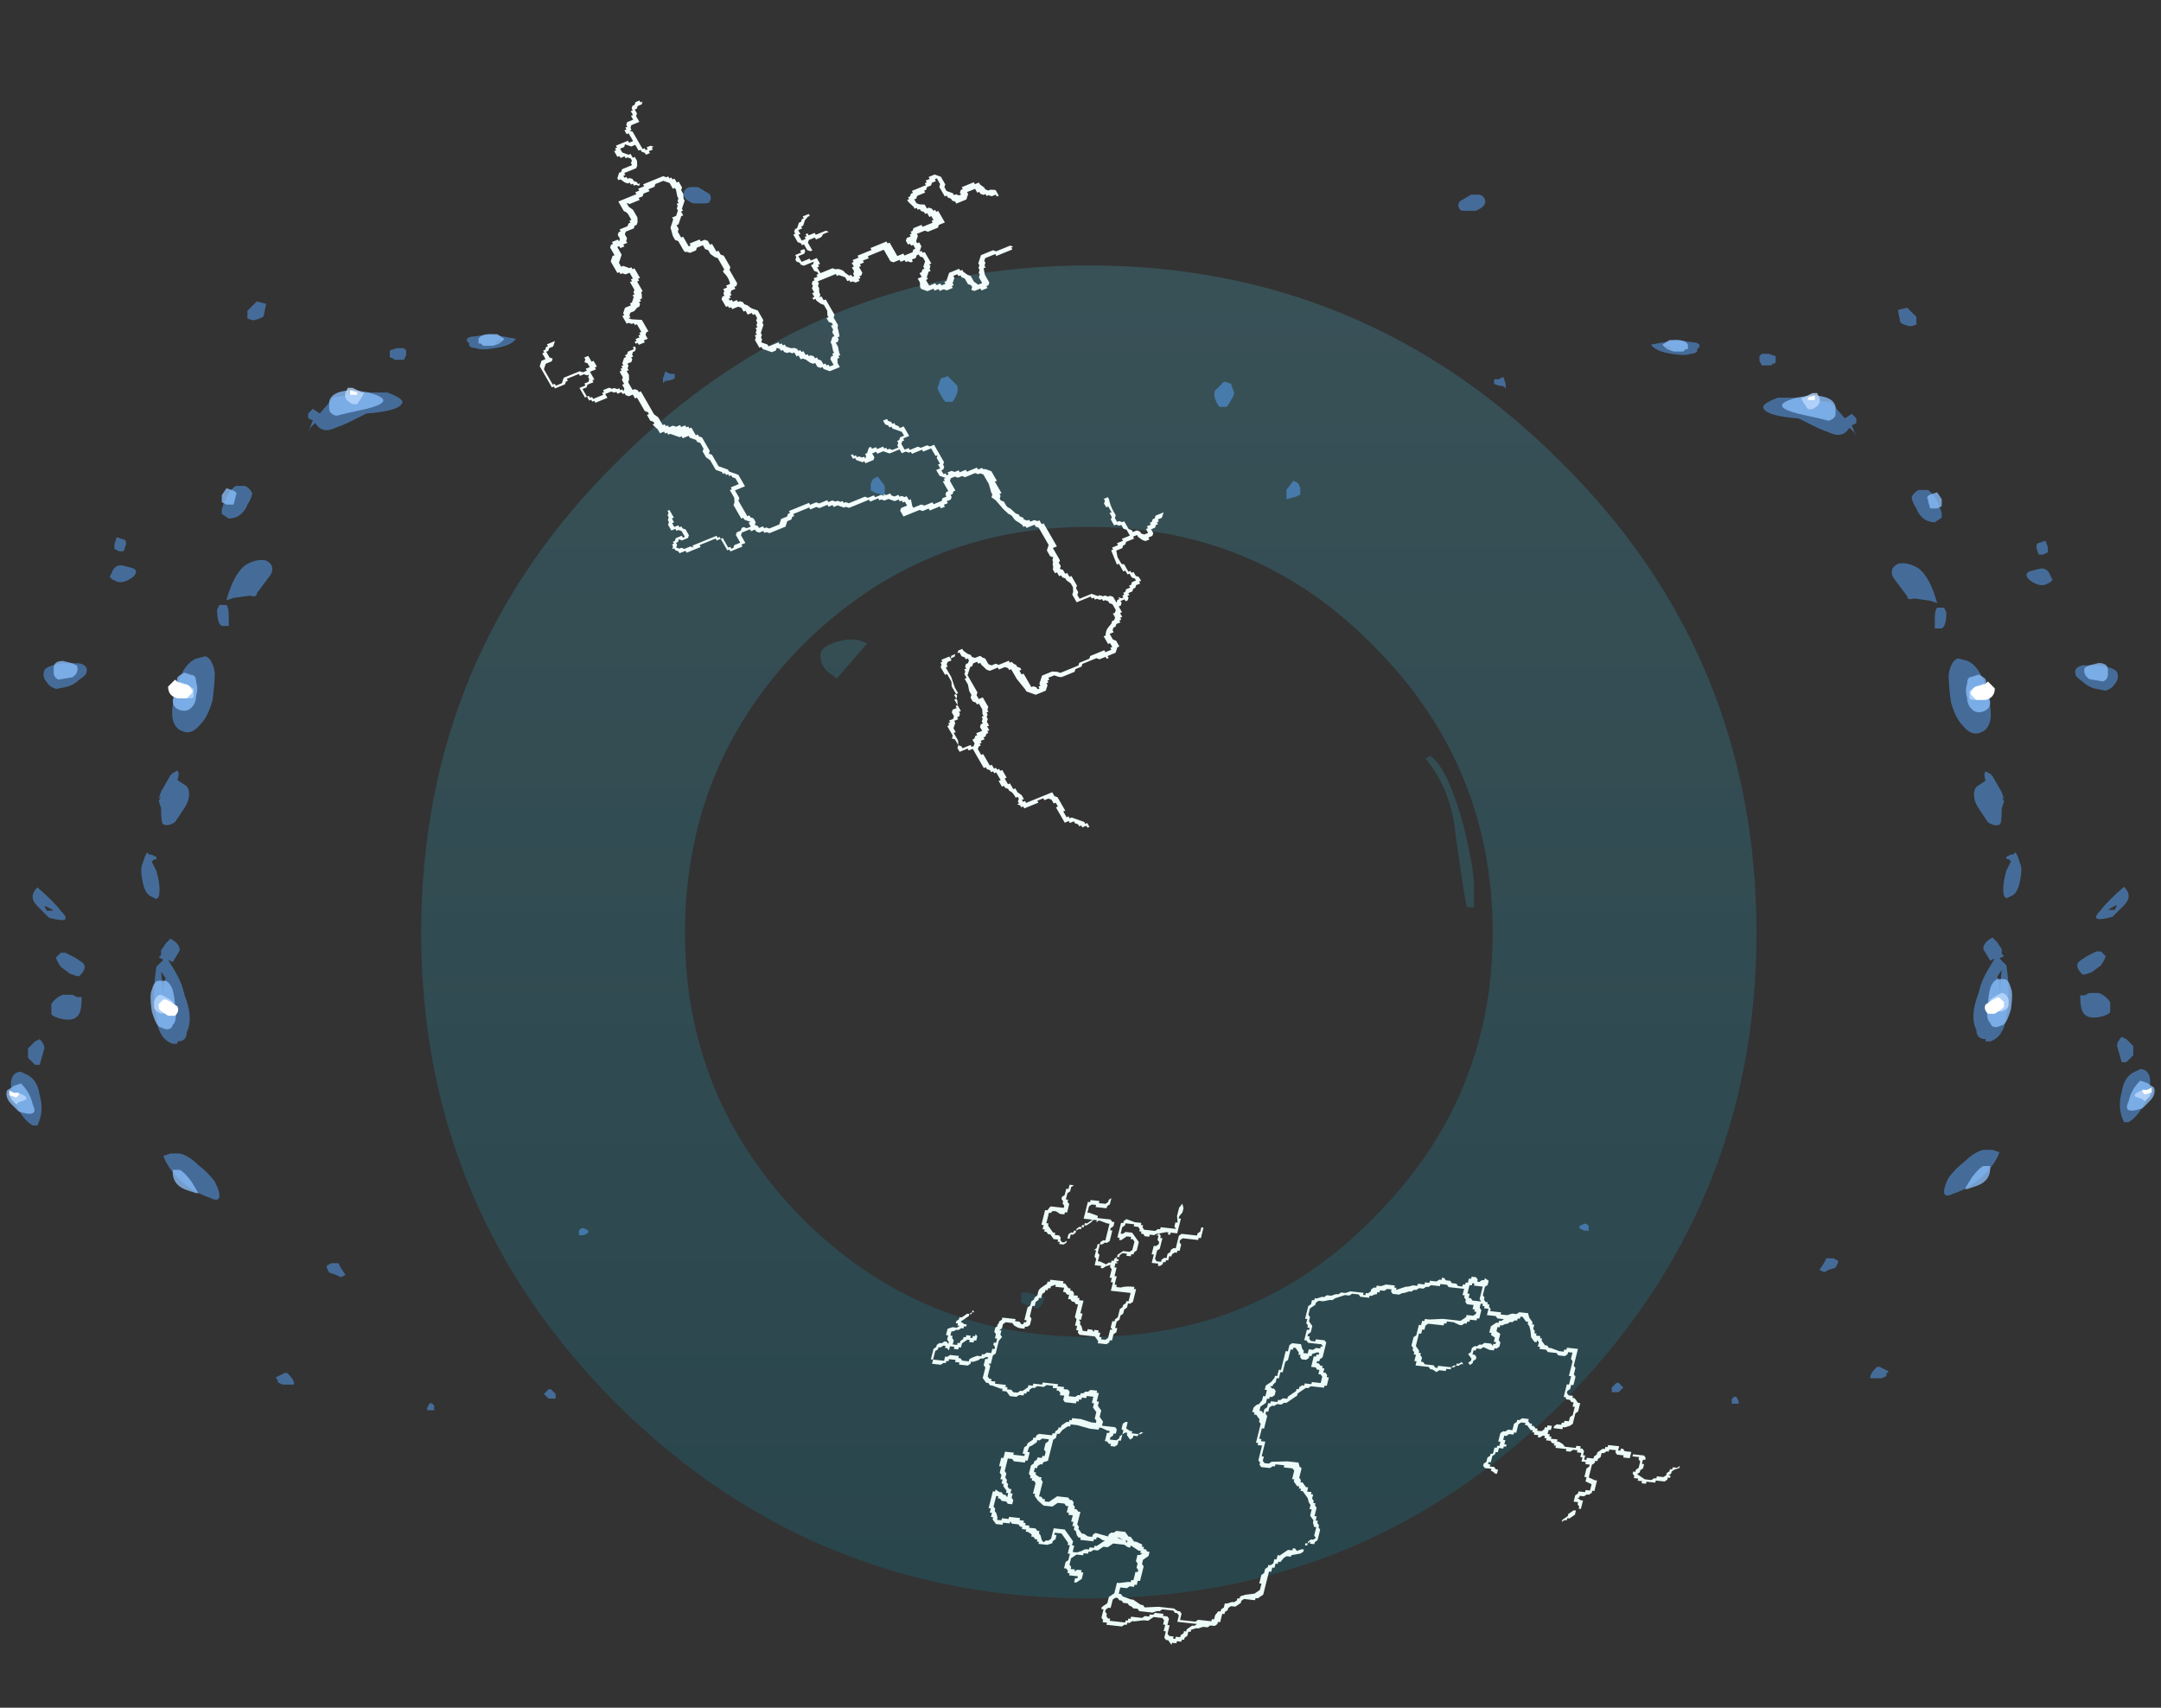<?xml version="1.0" encoding="UTF-8" standalone="no"?>
<svg xmlns:ffdec="https://www.free-decompiler.com/flash" xmlns:xlink="http://www.w3.org/1999/xlink" ffdec:objectType="frame" height="256.05px" width="324.0px" xmlns="http://www.w3.org/2000/svg">
  <rect width="100%" height="100%" fill="#333333" stroke="none"/>
  <g transform="matrix(1.0, 0.0, 0.0, 1.0, 162.9, 139.9)">
    <use ffdec:characterId="306" height="28.55" transform="matrix(7.0, 0.0, 0.0, 7.0, -99.75, -100.1)" width="28.6" xlink:href="#shape0"/>
    <use ffdec:characterId="297" height="10.4" transform="matrix(-6.598, -0.73, 1.575, -6.297, 80.374, 114.212)" width="17.15" xlink:href="#shape1"/>
    <use ffdec:characterId="291" height="11.25" transform="matrix(-3.31, -5.755, 6.016, -2.451, -34.152, -1.832)" width="19.2" xlink:href="#shape2"/>
    <use ffdec:characterId="307" height="26.2" transform="matrix(-6.919, 0.0, 0.0, 6.919, 160.054, -110.718)" width="20.4" xlink:href="#shape3"/>
    <use ffdec:characterId="307" height="26.2" transform="matrix(7.0, 0.0, 0.0, 7.0, -161.85, -111.85)" width="20.4" xlink:href="#shape3"/>
  </g>
  <defs>
    <g id="shape0" transform="matrix(1.0, 0.0, 0.0, 1.0, 14.25, 14.3)">
      <path d="M7.3 -3.75 L7.35 -3.8 Q7.7 -3.6 8.05 -2.4 8.3 -1.4 8.3 -1.0 L8.3 -0.55 8.15 -0.55 Q8.1 -0.7 7.9 -2.15 7.8 -3.1 7.25 -3.75 L7.3 -3.75 M8.7 0.0 Q8.7 -3.6 6.15 -6.15 3.65 -8.7 0.05 -8.7 -3.55 -8.7 -6.1 -6.15 -8.6 -3.6 -8.6 0.0 -8.6 3.55 -6.1 6.1 -3.55 8.65 0.05 8.65 3.65 8.65 6.15 6.1 8.7 3.55 8.7 0.0 M10.15 -10.1 Q14.35 -5.95 14.35 0.0 14.35 5.9 10.15 10.1 5.95 14.25 0.05 14.25 -5.85 14.25 -10.05 10.1 -14.25 5.9 -14.25 0.0 -14.25 -5.95 -10.05 -10.1 -5.85 -14.3 0.05 -14.3 5.95 -14.3 10.15 -10.1 M-5.35 -5.45 L-5.55 -5.6 Q-5.7 -5.75 -5.7 -5.95 -5.7 -6.15 -5.3 -6.25 -4.95 -6.35 -4.7 -6.2 L-5.35 -5.45 M-1.05 8.05 L-1.2 8.0 Q-1.35 7.95 -1.4 7.9 L-1.4 7.7 -1.25 7.7 Q-1.1 7.75 -0.9 7.8 -0.95 8.0 -1.05 8.05" fill="url(#gradient0)" fill-rule="evenodd" stroke="none"/>
    </g>
    <linearGradient gradientTransform="matrix(0.0, -0.017, 0.017, 0.0, 0.05, 0.0)" gradientUnits="userSpaceOnUse" id="gradient0" spreadMethod="pad" x1="-819.2" x2="819.2">
      <stop offset="0.0" stop-color="#009ec6" stop-opacity="0.176"/>
      <stop offset="1.0" stop-color="#51dcff" stop-opacity="0.176"/>
    </linearGradient>
    <g id="shape1" transform="matrix(1.0, 0.0, 0.0, 1.0, 14.1, 14.2)">
      <path d="M0.8 -11.7 L0.85 -11.7 0.85 -11.6 0.9 -11.6 0.9 -11.5 0.95 -11.5 0.95 -11.1 0.9 -11.1 0.9 -11.05 0.8 -11.1 0.75 -11.1 0.7 -11.15 0.65 -11.15 0.6 -11.2 0.6 -11.1 0.65 -11.1 0.65 -11.05 0.75 -10.95 0.75 -10.9 0.8 -10.9 0.8 -10.8 0.85 -10.8 0.85 -10.7 0.9 -10.65 0.9 -10.5 0.95 -10.5 0.95 -10.3 0.9 -10.3 0.9 -10.15 0.7 -10.15 0.7 -10.2 0.45 -10.2 0.45 -10.15 0.5 -10.15 0.5 -10.0 0.45 -9.95 0.45 -9.9 0.35 -9.8 0.35 -9.75 0.3 -9.75 0.3 -9.7 0.25 -9.65 0.0 -9.65 -0.05 -9.65 -0.05 -9.6 -0.1 -9.6 -0.1 -9.55 -0.15 -9.5 -0.15 -9.45 -0.2 -9.45 -0.2 -9.4 -0.3 -9.3 -0.35 -9.3 -0.35 -9.25 -0.4 -9.25 -0.4 -9.2 -0.6 -9.2 -0.85 -9.25 -0.95 -9.25 -0.95 -9.2 -0.9 -9.15 -0.9 -9.0 -0.8 -8.9 -0.8 -8.8 -0.75 -8.8 -0.75 -8.65 -0.6 -8.65 -0.6 -8.7 -0.5 -8.7 -0.5 -8.75 -0.45 -8.75 -0.45 -8.8 -0.4 -8.8 -0.4 -8.85 -0.15 -8.85 -0.1 -8.8 -0.1 -8.7 0.0 -8.7 0.0 -8.65 0.05 -8.6 0.1 -8.6 0.1 -8.55 0.2 -8.55 0.2 -8.5 0.35 -8.5 0.4 -8.55 0.55 -8.55 0.6 -8.6 0.65 -8.6 0.7 -8.65 0.7 -8.7 0.75 -8.7 0.75 -8.75 0.8 -8.75 0.8 -8.8 0.9 -8.8 0.95 -8.85 1.1 -8.85 1.2 -8.75 1.3 -8.75 1.3 -8.7 1.35 -8.7 1.55 -8.65 1.6 -8.65 1.65 -8.6 1.7 -8.6 1.8 -8.5 1.8 -8.25 1.85 -8.2 1.85 -8.05 1.8 -8.05 1.8 -8.0 Q1.85 -8.0 1.9 -8.05 L1.95 -8.05 2.0 -8.1 2.1 -8.15 2.15 -8.15 2.15 -8.2 2.2 -8.25 2.4 -8.25 2.4 -8.2 2.5 -8.2 2.5 -8.15 2.65 -8.15 2.65 -8.2 2.7 -8.2 2.7 -8.25 2.75 -8.25 2.8 -8.3 3.0 -8.3 3.0 -8.2 3.05 -8.2 3.05 -7.95 3.0 -7.9 3.0 -7.85 2.95 -7.8 2.9 -7.8 2.85 -7.75 2.8 -7.75 2.75 -7.8 2.75 -7.75 2.8 -7.7 2.8 -7.6 2.85 -7.6 2.85 -7.45 2.75 -7.4 2.65 -7.4 2.6 -7.35 2.65 -7.35 2.65 -7.3 2.7 -7.3 2.7 -7.25 2.65 -7.2 2.65 -7.15 2.6 -7.15 2.5 -7.05 2.45 -7.05 2.4 -7.0 2.4 -6.95 2.35 -7.0 2.4 -7.0 2.4 -7.05 2.45 -7.05 2.45 -7.1 2.6 -7.25 2.5 -7.3 2.45 -7.3 2.45 -7.35 2.5 -7.35 2.5 -7.4 2.55 -7.4 2.6 -7.45 2.65 -7.45 Q2.7 -7.5 2.75 -7.5 L2.75 -7.6 2.7 -7.6 2.7 -7.65 2.65 -7.7 2.65 -7.8 2.55 -7.8 2.55 -7.75 2.5 -7.75 2.5 -7.7 2.45 -7.65 2.45 -7.6 2.4 -7.6 2.4 -7.55 2.3 -7.55 2.3 -7.6 2.25 -7.6 2.25 -7.55 2.2 -7.55 2.2 -7.5 2.15 -7.55 2.15 -7.65 2.2 -7.65 2.2 -7.7 2.3 -7.7 2.3 -7.65 2.35 -7.65 2.45 -7.75 2.45 -7.85 2.5 -7.85 2.5 -7.9 2.6 -7.9 2.6 -7.85 2.65 -7.85 2.7 -7.85 2.7 -7.95 2.75 -7.9 2.8 -7.9 2.8 -7.85 2.85 -7.85 2.9 -7.9 2.95 -7.9 2.95 -7.95 3.0 -8.0 3.0 -8.2 2.75 -8.2 2.75 -8.1 2.7 -8.1 2.65 -8.05 2.45 -8.05 2.45 -8.1 2.4 -8.1 2.35 -8.15 2.2 -8.15 2.2 -8.1 Q2.15 -8.05 2.05 -8.0 2.0 -8.0 1.95 -8.0 L1.95 -7.95 1.9 -7.95 1.85 -7.9 1.75 -7.9 1.75 -7.8 1.7 -7.8 1.7 -7.75 1.75 -7.7 1.75 -7.65 1.7 -7.65 1.7 -7.55 1.75 -7.55 1.75 -7.45 1.8 -7.4 1.8 -7.3 1.75 -7.25 Q1.8 -7.25 1.75 -7.2 L1.75 -7.15 1.7 -7.1 1.7 -7.05 1.4 -7.05 1.4 -7.1 1.3 -7.1 1.25 -7.15 1.2 -7.15 1.2 -7.1 1.15 -7.1 1.15 -7.05 1.2 -7.05 1.2 -6.75 1.15 -6.7 1.15 -6.6 1.1 -6.55 1.1 -6.5 1.05 -6.45 1.05 -6.35 Q1.05 -6.3 1.0 -6.25 L0.9 -6.15 0.9 -6.1 0.85 -6.1 0.85 -6.05 0.55 -6.05 0.55 -6.1 0.5 -6.1 0.4 -6.2 0.35 -6.2 0.35 -6.25 0.3 -6.25 0.25 -6.3 0.25 -6.35 0.15 -6.35 0.15 -6.4 0.1 -6.4 0.1 -6.45 0.0 -6.45 0.0 -6.75 -0.05 -6.75 -0.05 -6.9 0.0 -6.9 -0.05 -6.95 -0.05 -7.0 -0.1 -7.05 -0.15 -7.15 -0.25 -7.15 -0.25 -7.1 -0.35 -7.1 -0.4 -7.15 -0.4 -7.1 -0.5 -7.1 -0.5 -7.15 -0.55 -7.15 -0.55 -7.25 -0.6 -7.25 -0.6 -7.3 -0.7 -7.3 -0.75 -7.25 -0.75 -7.05 -0.8 -7.05 -0.75 -7.0 -0.75 -6.85 -0.8 -6.85 -0.8 -6.8 -0.85 -6.75 -0.85 -6.55 -0.9 -6.5 -0.9 -6.45 -0.95 -6.4 -0.95 -6.35 -1.0 -6.35 -1.0 -6.15 -0.55 -6.15 -0.55 -5.95 -0.5 -5.95 -0.5 -5.85 -0.45 -5.85 -0.45 -5.65 -0.4 -5.6 -0.4 -5.55 -0.3 -5.6 -0.25 -5.65 -0.2 -5.65 -0.2 -5.6 -0.05 -5.6 -0.05 -5.45 0.0 -5.4 0.0 -5.25 0.05 -5.25 0.0 -5.2 0.0 -5.1 -0.05 -5.1 -0.05 -5.05 -0.1 -5.0 -0.15 -5.0 -0.15 -4.9 Q-0.15 -4.85 -0.15 -4.75 L-0.15 -4.6 -0.1 -4.6 0.1 -4.55 0.15 -4.6 0.15 -4.55 0.2 -4.55 Q0.25 -4.55 0.25 -4.6 L0.35 -4.7 0.4 -4.7 0.4 -4.75 0.45 -4.75 0.45 -4.8 0.5 -4.8 0.55 -4.85 0.55 -4.9 0.6 -4.95 0.65 -4.95 0.65 -5.05 0.7 -5.05 0.7 -5.15 0.75 -5.2 0.85 -5.2 0.85 -5.15 0.9 -5.15 0.9 -5.1 1.0 -5.1 1.1 -5.0 1.15 -5.0 1.2 -4.95 1.25 -4.95 1.25 -4.9 1.3 -4.9 1.3 -4.8 1.35 -4.8 1.35 -4.45 1.3 -4.45 1.25 -4.35 0.95 -4.35 0.95 -4.3 1.0 -4.25 1.0 -4.2 1.05 -4.15 1.05 -4.1 1.0 -4.05 1.0 -3.9 0.95 -3.9 0.95 -3.8 0.85 -3.8 0.9 -3.85 0.9 -3.95 0.95 -4.0 0.95 -4.15 0.9 -4.15 0.9 -4.2 0.85 -4.25 0.85 -4.45 0.9 -4.45 0.9 -4.5 1.0 -4.5 1.1 -4.45 1.15 -4.45 Q1.2 -4.45 1.2 -4.5 L1.25 -4.5 1.25 -4.75 1.2 -4.75 1.2 -4.8 1.05 -4.95 1.0 -4.95 1.0 -5.0 0.9 -5.0 0.85 -5.05 0.85 -5.1 0.8 -5.15 0.75 -5.15 0.7 -5.1 0.7 -4.95 0.65 -4.9 0.6 -4.9 0.6 -4.85 0.55 -4.85 0.55 -4.8 0.5 -4.75 0.45 -4.75 0.45 -4.7 0.4 -4.7 0.4 -4.65 0.35 -4.65 0.25 -4.55 0.45 -4.55 0.45 -4.15 0.4 -4.15 0.4 -4.1 0.2 -4.1 0.2 -4.15 0.05 -4.15 0.0 -4.1 0.0 -4.05 -0.05 -4.0 -0.05 -4.15 0.0 -4.2 0.0 -4.25 0.25 -4.25 0.25 -4.2 0.35 -4.2 0.4 -4.25 0.4 -4.4 0.35 -4.4 0.15 -4.45 0.15 -4.5 -0.15 -4.5 -0.2 -4.55 -0.25 -4.55 -0.25 -4.65 -0.2 -4.7 -0.2 -4.75 -0.25 -4.75 -0.25 -5.0 -0.2 -5.05 -0.15 -5.05 -0.1 -5.1 -0.05 -5.1 -0.05 -5.3 -0.1 -5.35 -0.1 -5.5 -0.15 -5.5 -0.3 -5.55 -0.35 -5.5 -0.4 -5.5 -0.4 -5.45 -0.45 -5.45 -0.45 -5.4 -0.5 -5.35 -0.5 -5.3 -0.6 -5.2 -0.75 -5.2 -0.8 -5.15 -0.8 -4.95 -0.75 -4.9 -0.7 -4.9 -0.7 -4.85 -0.6 -4.85 -0.5 -4.95 -0.45 -4.95 -0.45 -4.9 -0.4 -4.9 -0.4 -4.8 Q-0.4 -4.75 -0.4 -4.7 L-0.4 -4.55 -0.45 -4.55 -0.45 -4.5 -0.5 -4.45 -0.7 -4.5 -0.85 -4.5 -0.85 -4.55 -0.9 -4.55 -0.9 -4.6 -0.95 -4.65 -1.2 -4.65 -1.25 -4.6 -1.3 -4.6 -1.3 -4.55 -1.65 -4.55 -1.6 -4.5 -1.6 -4.4 -1.65 -4.4 -1.6 -4.25 -1.6 -4.05 -1.65 -3.95 -1.7 -4.05 -1.7 -4.15 -1.65 -4.25 -1.65 -4.3 -1.7 -4.3 -1.7 -4.65 -1.55 -4.65 -1.55 -4.7 -1.5 -4.7 -1.5 -4.65 -1.45 -4.65 -1.3 -4.7 Q-1.25 -4.7 -1.2 -4.75 L-1.1 -4.75 -1.1 -4.8 -1.0 -4.8 -0.95 -4.75 -0.9 -4.75 -0.9 -4.7 -0.85 -4.7 -0.85 -4.65 -0.8 -4.6 -0.7 -4.6 -0.7 -4.55 -0.5 -4.55 -0.5 -4.6 -0.45 -4.65 -0.45 -4.8 -0.5 -4.8 -0.55 -4.75 -0.7 -4.75 -0.9 -4.95 -0.9 -5.15 -0.85 -5.2 -0.85 -5.25 -0.8 -5.25 -0.8 -5.3 -0.7 -5.3 -0.7 -5.25 -0.6 -5.25 -0.55 -5.3 -0.55 -5.35 -0.5 -5.35 -0.5 -5.4 -0.55 -5.4 -0.55 -5.45 -0.5 -5.45 -0.55 -5.5 -0.5 -5.5 -0.5 -5.6 -0.55 -5.6 -0.55 -5.8 -0.6 -5.8 -0.6 -6.0 -0.65 -6.0 -0.65 -6.05 -0.75 -6.05 Q-0.85 -6.0 -1.05 -6.0 L-1.05 -6.05 -1.1 -6.05 -1.1 -6.35 -1.05 -6.4 -1.0 -6.4 -1.0 -6.5 -0.95 -6.55 -0.95 -6.65 -0.9 -6.7 -0.9 -6.8 -0.85 -6.85 -0.85 -7.0 -0.9 -7.0 -0.9 -7.1 -0.85 -7.15 -0.85 -7.3 -0.8 -7.3 -0.8 -7.35 -0.75 -7.4 -0.55 -7.4 -0.55 -7.35 -0.45 -7.25 -0.1 -7.25 -0.05 -7.2 -0.05 -7.15 0.0 -7.15 0.0 -7.05 0.05 -7.05 0.05 -6.9 0.1 -6.85 0.1 -6.55 0.15 -6.55 0.2 -6.5 0.25 -6.5 0.3 -6.45 0.35 -6.45 0.35 -6.35 0.4 -6.35 0.45 -6.3 0.5 -6.3 0.5 -6.2 0.7 -6.2 0.7 -6.15 0.8 -6.2 0.8 -6.25 0.85 -6.25 0.85 -6.3 0.9 -6.3 0.9 -6.35 0.95 -6.4 0.95 -6.5 1.0 -6.5 1.0 -6.55 1.05 -6.6 1.05 -6.7 1.1 -6.7 1.1 -6.95 1.05 -7.0 1.05 -7.15 1.1 -7.2 1.15 -7.2 1.15 -7.25 1.25 -7.25 Q1.3 -7.25 1.4 -7.2 L1.45 -7.15 1.6 -7.15 1.65 -7.2 1.65 -7.3 1.7 -7.35 1.65 -7.35 1.65 -7.45 1.6 -7.5 1.65 -7.6 1.65 -7.9 1.7 -7.95 1.7 -8.15 1.75 -8.15 1.7 -8.2 1.7 -8.45 1.65 -8.5 1.6 -8.5 1.6 -8.55 1.5 -8.55 1.5 -8.6 1.25 -8.6 1.25 -8.65 1.2 -8.65 1.2 -8.7 1.1 -8.7 1.05 -8.75 0.95 -8.75 0.9 -8.7 0.85 -8.7 0.75 -8.6 0.75 -8.55 0.65 -8.55 0.65 -8.5 0.45 -8.5 0.45 -8.45 0.1 -8.45 0.1 -8.5 -0.05 -8.5 -0.05 -8.55 -0.15 -8.55 -0.2 -8.6 -0.2 -8.7 -0.35 -8.7 -0.4 -8.65 -0.45 -8.65 -0.45 -8.6 -0.5 -8.6 -0.55 -8.55 -0.6 -8.55 -0.65 -8.5 -0.8 -8.5 -0.8 -8.55 -0.85 -8.55 -0.85 -8.75 -0.9 -8.75 -0.9 -8.85 -1.0 -8.95 -1.0 -9.1 -1.1 -9.2 -1.1 -9.3 -1.4 -9.3 -1.45 -9.35 -1.45 -9.45 -1.4 -9.45 -1.4 -9.5 -1.35 -9.55 -1.35 -9.6 -1.45 -9.6 -1.5 -9.6 -1.55 -9.55 -1.55 -9.5 -1.6 -9.45 -1.6 -9.35 Q-1.55 -9.35 -1.55 -9.3 L-1.55 -9.2 -1.6 -9.15 -1.65 -9.15 -1.65 -9.3 -1.75 -9.35 -1.8 -9.35 -1.8 -9.4 -1.95 -9.4 -2.0 -9.35 -2.05 -9.35 -2.0 -9.4 -1.95 -9.4 -1.95 -9.45 -1.85 -9.45 -1.85 -9.5 -1.8 -9.55 -1.7 -9.45 -1.7 -9.4 -1.65 -9.4 -1.6 -9.45 -1.6 -9.6 -1.55 -9.6 -1.55 -9.7 -1.5 -9.75 -1.4 -9.75 -1.4 -9.7 -1.35 -9.7 -1.3 -9.65 -1.25 -9.65 -1.25 -9.45 -1.3 -9.45 -1.3 -9.4 -1.25 -9.4 -1.1 -9.35 -1.05 -9.35 -1.05 -9.4 -0.85 -9.4 -0.55 -9.35 -0.4 -9.35 -0.4 -9.4 -0.35 -9.4 -0.25 -9.5 -0.2 -9.6 -0.15 -9.6 -0.15 -9.7 -0.1 -9.75 -0.1 -10.25 0.0 -10.3 0.0 -10.35 0.05 -10.35 0.1 -10.4 0.1 -10.45 0.15 -10.45 0.15 -10.55 0.1 -10.55 0.1 -10.6 0.0 -10.65 -0.05 -10.65 -0.05 -10.7 -0.1 -10.75 -0.1 -11.1 -0.15 -11.1 -0.2 -11.15 -0.25 -11.15 -0.25 -11.2 -0.35 -11.2 -0.5 -11.05 -0.75 -11.05 -0.8 -11.1 -0.85 -11.1 -0.9 -11.15 -0.9 -11.2 -0.95 -11.25 -0.95 -11.3 -1.0 -11.3 -1.05 -11.35 -1.1 -11.35 -1.1 -11.65 -1.15 -11.7 -1.15 -11.75 Q-1.2 -11.8 -1.25 -11.85 L-1.3 -11.85 -1.4 -11.9 -1.5 -11.9 -1.5 -11.85 -1.55 -11.8 -1.85 -11.85 -1.85 -11.8 -1.9 -11.75 -1.95 -11.75 -2.0 -11.7 -2.2 -11.7 -2.3 -11.8 -2.35 -11.8 -2.45 -11.9 -2.5 -11.9 -2.65 -11.95 -2.65 -12.0 -2.7 -12.0 -2.7 -12.05 -2.75 -12.05 -2.8 -12.1 -2.85 -12.1 -2.85 -12.2 -2.75 -12.3 -2.75 -12.4 -2.8 -12.45 -2.8 -12.8 -2.75 -12.8 -2.75 -12.9 -2.7 -12.9 -2.7 -12.95 -2.6 -12.95 -2.55 -13.0 -2.4 -13.0 -2.4 -13.15 -2.45 -13.15 -2.5 -13.2 -2.7 -13.25 -2.75 -13.25 -2.95 -13.35 -3.0 -13.35 -3.05 -13.4 -3.35 -13.35 -3.7 -13.35 -3.8 -13.4 -3.85 -13.4 -3.9 -13.45 -3.9 -13.6 -4.25 -13.6 -4.3 -13.55 -4.6 -13.55 -4.6 -13.5 -4.65 -13.5 -4.65 -13.4 -4.7 -13.3 -4.75 -13.3 -4.75 -13.25 -4.8 -13.2 -4.8 -13.1 -4.85 -13.1 -4.95 -13.05 -5.0 -13.05 -5.05 -13.0 -5.05 -12.95 -5.1 -12.95 -5.1 -12.9 -5.2 -12.85 -5.4 -12.8 -5.5 -12.7 -5.5 -12.55 -5.45 -12.55 -5.45 -12.35 -5.5 -12.3 -5.5 -12.2 -5.55 -12.15 -5.55 -12.1 -5.6 -12.1 -5.65 -12.05 -5.65 -11.95 -5.7 -11.95 -5.7 -11.85 -5.75 -11.85 -5.9 -11.7 -6.0 -11.7 -6.0 -11.65 -6.05 -11.65 -6.1 -11.7 -6.2 -11.65 -6.25 -11.65 -6.25 -11.5 -6.3 -11.5 -6.3 -11.45 -6.35 -11.4 -6.4 -11.4 -6.45 -11.35 -6.4 -11.3 -6.4 -11.1 -6.35 -11.1 -6.3 -11.0 -6.3 -10.95 -6.2 -10.85 -6.2 -10.7 -6.15 -10.7 -6.15 -10.6 -6.1 -10.55 -6.05 -10.45 -5.9 -10.3 -5.85 -10.3 -5.85 -10.25 -5.8 -10.25 -5.8 -10.2 -5.75 -10.2 -5.65 -10.1 -5.65 -10.05 -5.6 -10.05 -5.6 -9.85 -5.55 -9.8 -5.35 -9.8 -5.35 -9.75 -5.15 -9.75 -5.15 -9.8 -5.1 -9.8 -5.05 -9.85 -4.85 -9.85 -4.8 -9.8 -4.8 -9.75 -4.75 -9.7 -4.75 -9.35 -4.65 -9.35 -4.65 -9.3 -4.6 -9.3 -4.6 -8.9 -4.6 -8.85 -4.55 -8.8 -4.55 -8.75 -4.45 -8.65 -4.4 -8.65 -4.4 -8.6 -4.35 -8.6 -4.35 -8.5 Q-4.4 -8.4 -4.45 -8.4 L-4.5 -8.3 Q-4.5 -8.25 -4.5 -8.2 L-4.55 -8.2 -4.55 -8.1 -4.55 -8.05 -4.5 -8.05 -4.5 -7.95 -4.6 -7.85 -4.65 -7.75 -4.65 -7.7 -4.7 -7.7 -4.7 -7.55 -4.75 -7.55 -4.75 -7.1 -4.8 -7.1 -4.8 -6.95 -4.85 -6.9 -5.05 -6.9 -5.1 -7.0 -5.15 -7.05 -5.15 -7.1 -5.25 -7.1 -5.25 -7.0 -5.35 -7.0 -5.4 -6.95 -5.5 -6.95 -5.5 -6.9 -5.55 -6.9 -5.5 -6.85 -5.2 -6.85 -5.15 -6.8 -5.1 -6.8 -5.1 -6.55 -5.15 -6.55 -5.15 -6.5 -5.1 -6.5 -5.1 -6.45 -5.05 -6.4 -5.05 -6.3 -5.0 -6.3 Q-5.0 -6.25 -5.0 -6.2 L-5.0 -6.0 -5.05 -5.95 -5.05 -5.85 -5.1 -5.85 -5.1 -5.8 -5.15 -5.8 -5.25 -5.75 -5.3 -5.75 -5.35 -5.7 -5.45 -5.7 -5.55 -5.65 -5.6 -5.65 -5.65 -5.6 -5.75 -5.6 -5.85 -5.55 -6.15 -5.55 -6.15 -5.6 -6.2 -5.6 -6.2 -5.55 -6.25 -5.55 -6.3 -5.5 -6.3 -5.45 -6.35 -5.4 -6.4 -5.4 -6.4 -5.35 -6.5 -5.35 -6.6 -5.3 -6.8 -5.3 -6.8 -5.35 -6.85 -5.35 -6.85 -5.4 -7.05 -5.3 Q-7.1 -5.3 -7.2 -5.25 L-7.3 -5.25 -7.3 -5.2 -7.45 -5.2 -7.45 -5.15 -7.55 -5.15 -7.55 -5.1 -7.7 -5.1 -7.75 -5.05 -7.8 -5.05 -7.8 -5.0 -7.85 -5.0 -7.9 -5.05 -8.0 -5.05 -8.05 -5.1 -8.15 -5.1 -8.2 -5.15 -8.3 -5.15 -8.3 -5.1 -8.35 -5.1 -8.35 -5.05 -8.4 -5.05 -8.4 -4.95 -8.45 -4.95 -8.45 -4.9 -8.55 -4.9 -8.6 -4.95 -8.6 -5.0 -8.65 -5.0 -8.7 -4.95 -8.75 -4.95 -8.75 -4.9 -8.85 -4.95 -8.85 -5.05 -8.8 -5.1 -8.8 -5.3 -8.85 -5.35 -8.85 -5.4 -8.9 -5.45 -8.95 -5.45 -8.95 -5.5 -9.0 -5.5 -9.0 -5.55 -9.05 -5.6 -9.05 -5.65 -9.3 -5.65 -9.3 -5.7 -9.45 -5.7 -9.55 -5.65 -9.65 -5.65 -9.7 -5.6 -9.9 -5.6 -9.95 -5.7 -10.05 -5.8 -10.05 -5.85 -10.1 -5.85 -10.1 -5.95 -10.15 -6.0 -10.15 -6.05 -10.2 -6.05 -10.2 -6.1 -10.25 -6.1 -10.3 -6.1 -10.3 -6.15 -10.35 -6.15 -10.35 -6.2 -10.45 -6.3 -10.5 -6.3 -10.55 -6.35 -10.6 -6.35 -10.8 -6.4 -10.9 -6.4 -10.9 -6.35 -10.95 -6.35 -10.95 -6.3 -11.2 -6.3 -11.2 -6.7 -11.25 -6.75 -11.25 -6.9 -11.3 -6.95 -11.3 -7.15 -11.25 -7.15 -11.25 -7.25 -11.2 -7.3 -11.2 -7.35 -11.25 -7.4 -11.35 -7.4 -11.35 -7.45 -11.4 -7.45 -11.5 -7.55 -11.55 -7.55 -11.55 -7.75 -11.5 -7.8 -11.5 -8.05 -11.45 -8.1 -11.35 -8.15 -11.3 -8.15 -11.3 -8.2 -11.1 -8.2 -11.1 -8.15 -11.15 -8.1 -11.25 -8.1 -11.25 -8.05 -11.3 -8.05 -11.3 -8.0 -11.4 -8.0 -11.4 -7.9 -11.45 -7.85 -11.45 -7.65 -11.4 -7.65 -11.4 -7.55 -11.35 -7.55 -11.3 -7.5 -11.25 -7.5 Q-11.2 -7.5 -11.2 -7.45 L-11.15 -7.45 -11.15 -7.15 -11.2 -7.15 -11.2 -6.95 -11.15 -6.95 -11.15 -6.6 -11.1 -6.55 -11.1 -6.4 -11.0 -6.4 -11.0 -6.45 -10.95 -6.5 -10.8 -6.5 -10.75 -6.45 -10.55 -6.45 -10.5 -6.4 -10.35 -6.4 -10.35 -6.35 -10.3 -6.35 -10.3 -6.25 -10.25 -6.2 -10.25 -6.25 -10.2 -6.25 -10.1 -6.15 -10.05 -6.0 -10.0 -5.9 -9.95 -5.85 -9.95 -5.8 -9.9 -5.8 -9.8 -5.7 -9.75 -5.7 -9.75 -5.75 -9.7 -5.75 -9.7 -5.8 -9.65 -5.8 -9.6 -5.85 -9.55 -5.85 -9.5 -5.9 Q-9.45 -5.9 -9.4 -5.95 L-9.35 -5.95 -9.35 -6.0 -9.3 -6.0 -9.3 -6.1 -9.4 -6.15 -9.4 -6.3 -9.45 -6.35 -9.45 -6.45 -9.4 -6.5 -9.35 -6.5 -9.35 -6.55 -9.25 -6.55 -9.1 -6.5 -9.05 -6.55 -8.95 -6.55 -8.95 -6.6 -8.9 -6.6 -8.9 -6.7 -8.95 -6.7 -9.0 -6.75 -9.0 -6.8 -8.95 -6.85 -8.95 -6.9 -8.9 -6.95 -8.85 -6.9 -8.9 -6.85 -8.9 -6.8 -8.8 -6.7 -8.85 -6.65 -8.85 -6.55 -8.9 -6.5 -8.95 -6.5 -9.0 -6.45 -9.05 -6.45 -9.1 -6.4 -9.25 -6.4 -9.3 -6.45 -9.3 -6.4 -9.35 -6.4 -9.35 -6.35 -9.3 -6.35 -9.3 -6.25 -9.2 -6.2 -9.2 -6.15 -9.15 -6.15 -9.15 -6.0 -9.25 -5.9 -9.3 -5.9 -9.3 -5.85 -9.35 -5.85 -9.4 -5.8 -9.25 -5.8 -9.2 -5.75 -9.0 -5.75 -9.0 -5.6 -8.9 -5.6 -8.9 -5.55 -8.85 -5.55 -8.85 -5.5 -8.8 -5.5 -8.8 -5.45 -8.75 -5.4 -8.75 -5.1 -8.55 -5.1 -8.55 -5.05 -8.5 -5.05 -8.5 -5.1 -8.45 -5.1 -8.45 -5.3 -8.5 -5.3 -8.5 -5.4 -8.55 -5.4 -8.6 -5.45 -8.8 -5.45 -8.8 -5.6 -8.85 -5.65 -8.85 -5.85 -8.8 -5.85 -8.8 -5.9 -8.65 -5.9 -8.65 -5.95 -8.6 -5.95 -8.6 -6.0 -8.55 -6.0 -8.5 -6.05 -8.45 -6.05 -8.3 -6.0 -8.15 -6.0 -8.15 -6.05 -8.1 -6.05 -8.1 -6.1 -7.75 -6.1 -7.7 -6.15 -7.7 -6.25 -7.65 -6.25 -7.65 -6.35 -7.6 -6.35 -7.6 -6.65 -7.7 -6.75 -7.7 -6.8 -7.75 -6.8 -7.75 -6.85 -7.8 -6.9 -7.8 -7.0 -7.85 -7.0 -7.9 -7.05 -8.1 -7.05 -8.15 -7.1 -8.2 -7.1 -8.2 -7.05 -8.5 -7.05 -8.55 -7.0 -8.6 -7.0 -8.6 -6.95 -8.65 -6.95 -8.7 -6.9 -8.75 -6.95 -8.7 -6.95 -8.65 -7.0 -8.6 -7.0 -8.55 -7.05 -8.5 -7.05 -8.5 -7.1 -8.4 -7.1 -8.4 -7.15 -8.25 -7.15 -8.2 -7.2 -8.1 -7.15 -8.05 -7.15 -8.0 -7.1 -7.7 -7.1 -7.7 -7.0 -7.65 -7.0 -7.65 -6.85 -7.6 -6.85 -7.6 -6.8 -7.55 -6.75 -7.55 -6.7 -7.5 -6.65 -7.5 -6.6 Q-7.5 -6.55 -7.5 -6.5 L-7.5 -6.45 -7.55 -6.4 -7.55 -6.15 -7.6 -6.15 -7.6 -6.05 -7.65 -6.05 -7.65 -6.0 -7.75 -6.0 -8.05 -5.95 -8.45 -5.95 -8.55 -5.85 -8.55 -5.8 -8.7 -5.8 -8.75 -5.75 -8.75 -5.7 -8.7 -5.7 -8.7 -5.65 -8.65 -5.65 -8.65 -5.6 -8.65 -5.55 -8.5 -5.55 -8.45 -5.5 -8.45 -5.45 -8.4 -5.4 -8.4 -5.35 -8.35 -5.35 -8.35 -5.2 -8.0 -5.2 -7.95 -5.15 -7.8 -5.15 -7.8 -5.2 -7.6 -5.2 -7.55 -5.25 -7.5 -5.25 -7.45 -5.3 -7.35 -5.3 -7.3 -5.35 -7.25 -5.35 -7.2 -5.4 -7.15 -5.4 -7.05 -5.45 Q-7.0 -5.45 -6.95 -5.5 L-6.8 -5.5 -6.75 -5.45 -6.75 -5.4 -6.65 -5.4 -6.6 -5.45 -6.5 -5.45 -6.5 -5.5 -6.45 -5.5 -6.45 -5.55 Q-6.4 -5.55 -6.35 -5.6 L-6.3 -5.6 -6.3 -5.65 -6.1 -5.65 -6.05 -5.6 -5.9 -5.6 -5.85 -5.65 -5.75 -5.65 -5.55 -5.75 -5.5 -5.8 -5.45 -5.8 -5.3 -5.85 -5.2 -5.85 -5.15 -5.9 -5.15 -5.95 -5.05 -6.05 -5.05 -6.2 -5.1 -6.25 -5.1 -6.35 -5.2 -6.45 -5.2 -6.6 -5.15 -6.65 -5.15 -6.7 -5.2 -6.7 -5.2 -6.75 -5.25 -6.8 -5.35 -6.8 -5.35 -6.75 -5.55 -6.75 -5.6 -6.8 -5.6 -7.15 -5.55 -7.2 -5.55 -7.25 -5.5 -7.25 -5.5 -7.3 -5.55 -7.3 -5.6 -7.35 -5.65 -7.35 -5.65 -7.4 -5.7 -7.4 -5.7 -7.5 -5.75 -7.5 -5.8 -7.55 -5.8 -7.6 -5.85 -7.6 -5.85 -7.8 -5.8 -7.8 -5.8 -7.85 -5.5 -7.85 -5.45 -7.9 -5.4 -7.9 -5.25 -8.05 -5.25 -8.1 -5.05 -8.3 -5.0 -8.3 -4.95 -8.35 -4.85 -8.35 -4.8 -8.4 -4.75 -8.4 -4.7 -8.45 -4.7 -8.55 -4.65 -8.55 -4.65 -8.6 -4.7 -8.65 -4.7 -8.95 -4.65 -8.95 -4.65 -9.2 -4.7 -9.2 -4.7 -9.25 -4.8 -9.25 -4.8 -9.6 -4.85 -9.6 -4.85 -9.7 -4.9 -9.75 -5.0 -9.75 -5.05 -9.7 -5.4 -9.65 -5.65 -9.65 -5.7 -9.75 Q-5.75 -9.75 -5.75 -9.8 L-5.75 -10.0 -5.8 -10.05 -5.8 -10.1 -5.85 -10.1 -5.95 -10.2 -6.0 -10.2 -6.0 -10.3 -6.1 -10.3 -6.1 -10.35 -6.15 -10.35 -6.15 -10.45 -6.2 -10.5 -6.2 -10.55 -6.25 -10.55 -6.25 -10.6 -6.3 -10.65 -6.3 -10.85 -6.35 -10.85 -6.35 -10.95 -6.4 -10.95 -6.4 -11.0 -6.45 -11.05 -6.45 -11.1 -6.5 -11.15 -6.5 -11.4 -6.45 -11.45 -6.45 -11.5 -6.35 -11.5 -6.35 -11.45 -6.3 -11.5 -6.3 -11.55 -6.25 -11.55 -6.25 -11.7 -6.2 -11.75 -6.05 -11.8 Q-6.0 -11.8 -6.0 -11.85 L-5.9 -11.85 -5.85 -11.9 -5.8 -12.0 -5.75 -12.0 -5.75 -12.05 -5.7 -12.05 -5.7 -12.15 -5.65 -12.15 -5.65 -12.25 -5.6 -12.25 -5.6 -12.8 -5.5 -12.9 -5.45 -12.9 -5.45 -12.95 -5.2 -12.95 -5.15 -13.0 -5.15 -13.05 -5.05 -13.15 -4.95 -13.15 -4.9 -13.2 -4.9 -13.25 -4.85 -13.3 -4.85 -13.35 -4.8 -13.35 -4.8 -13.55 -4.75 -13.55 -4.75 -13.6 -4.7 -13.65 -4.6 -13.65 -4.55 -13.7 -4.45 -13.7 -4.35 -13.75 -4.3 -13.75 -4.2 -13.8 -4.2 -13.85 -4.15 -13.85 -4.15 -13.95 -4.1 -14.0 -4.1 -14.05 -4.05 -14.05 -4.05 -14.1 -3.95 -14.1 -3.95 -14.15 -3.85 -14.15 -3.85 -14.2 -3.75 -14.1 -3.7 -14.1 -3.65 -14.05 -3.65 -13.9 -3.6 -13.9 -3.6 -13.75 -3.55 -13.75 -3.55 -13.65 -3.5 -13.6 -3.3 -13.6 -3.2 -13.7 -3.1 -13.7 -2.9 -13.75 -2.85 -13.75 -2.8 -13.8 -2.75 -13.8 -2.75 -13.85 -2.7 -13.85 -2.65 -13.9 -2.3 -13.9 -2.3 -13.85 -2.2 -13.85 -2.2 -13.8 -2.15 -13.75 -2.15 -13.55 -2.1 -13.55 -2.1 -13.5 -2.2 -13.4 -2.2 -13.25 -2.3 -13.15 -2.3 -12.9 -2.35 -12.9 -2.55 -12.85 -2.6 -12.85 -2.6 -12.8 -2.65 -12.8 -2.65 -12.6 -2.7 -12.6 -2.7 -12.55 -2.65 -12.5 -2.65 -12.4 -2.6 -12.35 -2.6 -12.2 -2.65 -12.2 -2.7 -12.15 -2.65 -12.15 -2.65 -12.1 -2.6 -12.1 -2.4 -12.0 -2.4 -12.05 -2.35 -12.05 -2.25 -12.0 -2.0 -12.0 -1.9 -12.1 -1.8 -12.1 -1.7 -12.2 -1.6 -12.2 -1.55 -12.25 -1.5 -12.25 -1.5 -12.3 -1.4 -12.3 -1.4 -12.35 -1.25 -12.35 -1.15 -12.45 -1.15 -12.6 -1.2 -12.65 -1.2 -12.7 -1.3 -12.7 -1.3 -12.75 -1.35 -12.7 -1.45 -12.7 -1.45 -12.75 -1.5 -12.75 -1.5 -12.9 -1.4 -13.0 -1.35 -13.0 -1.35 -12.9 -1.4 -12.9 -1.4 -12.85 -1.2 -12.85 -1.2 -12.8 -1.15 -12.8 -1.15 -12.75 -1.1 -12.7 -1.05 -12.7 -1.05 -12.55 -1.1 -12.5 -1.1 -12.35 -1.05 -12.35 -1.05 -12.15 -1.0 -12.15 -1.0 -12.1 -0.8 -11.9 -0.65 -11.9 -0.65 -11.95 -0.7 -11.95 -0.7 -12.05 -0.65 -12.1 -0.65 -12.15 -0.55 -12.2 -0.35 -12.2 -0.35 -12.15 -0.3 -12.15 -0.3 -12.1 -0.25 -12.1 -0.2 -12.05 -0.15 -12.05 -0.15 -12.0 -0.05 -11.95 0.0 -11.95 0.0 -11.9 0.1 -11.9 0.1 -11.85 0.15 -11.85 0.2 -11.8 0.35 -11.8 0.4 -11.75 0.4 -11.8 0.55 -11.8 0.55 -11.85 0.7 -11.85 0.8 -11.75 0.8 -11.7 M0.75 -11.6 L0.7 -11.7 0.7 -11.75 0.6 -11.75 0.6 -11.7 0.45 -11.7 0.45 -11.65 0.2 -11.65 0.2 -11.7 0.1 -11.7 0.1 -11.75 0.05 -11.75 0.05 -11.8 -0.05 -11.8 -0.05 -11.85 -0.2 -11.85 -0.25 -11.9 -0.3 -11.9 -0.3 -11.95 -0.35 -12.0 -0.4 -12.1 -0.45 -12.15 -0.5 -12.1 -0.55 -12.1 -0.6 -12.05 -0.6 -11.8 -0.85 -11.8 -1.1 -12.05 -1.1 -12.15 -1.15 -12.15 -1.15 -12.3 -1.25 -12.3 -1.35 -12.25 Q-1.4 -12.2 -1.45 -12.2 L-1.5 -12.2 -1.5 -12.15 -1.6 -12.15 -1.6 -12.1 -1.65 -12.1 -1.8 -11.95 -1.75 -11.95 -1.65 -11.9 -1.6 -11.9 -1.6 -11.95 -1.55 -11.95 -1.55 -12.0 -1.25 -12.0 -1.25 -11.95 -1.2 -11.95 -1.15 -11.9 -1.1 -11.8 Q-1.05 -11.8 -1.05 -11.75 L-1.05 -11.7 -1.0 -11.7 -1.0 -11.6 -0.95 -11.6 -0.95 -11.45 -0.85 -11.45 -0.85 -11.4 -0.8 -11.4 -0.8 -11.25 -0.75 -11.25 -0.7 -11.2 -0.55 -11.2 -0.45 -11.3 -0.25 -11.3 -0.1 -11.2 0.0 -11.1 0.0 -11.05 0.05 -11.05 0.05 -10.8 0.1 -10.75 0.15 -10.75 0.15 -10.7 0.2 -10.7 0.2 -10.65 0.25 -10.6 0.25 -10.4 0.2 -10.35 0.2 -10.3 0.15 -10.25 0.15 -10.2 0.05 -10.2 0.05 -10.15 0.0 -10.15 0.0 -10.05 0.05 -10.0 0.05 -9.85 0.0 -9.8 0.0 -9.75 0.15 -9.75 0.2 -9.8 0.25 -9.8 0.25 -9.85 0.35 -9.95 Q0.4 -9.95 0.4 -10.05 L0.4 -10.1 0.35 -10.1 Q0.35 -10.15 0.35 -10.2 L0.35 -10.3 0.4 -10.3 0.4 -10.35 0.65 -10.35 0.7 -10.3 0.8 -10.3 0.8 -10.4 0.8 -10.6 0.75 -10.65 0.75 -10.75 0.7 -10.8 0.7 -10.85 0.65 -10.9 0.65 -10.95 0.6 -11.0 0.55 -11.0 0.55 -11.1 0.5 -11.1 0.5 -11.2 0.45 -11.25 0.45 -11.35 0.55 -11.35 0.6 -11.3 0.7 -11.3 0.75 -11.25 0.8 -11.25 0.8 -11.2 0.85 -11.2 0.85 -11.45 0.8 -11.5 0.8 -11.55 0.75 -11.6 M-13.85 -9.0 L-13.85 -8.95 -13.9 -8.9 -13.9 -8.85 -13.95 -8.85 -13.95 -8.8 -14.05 -8.8 -14.1 -8.75 -14.1 -8.8 -14.0 -8.85 -13.95 -8.9 -13.95 -8.95 -13.9 -9.0 -13.95 -9.0 -13.95 -9.05 -13.9 -9.05 -13.9 -9.1 -13.85 -9.15 -13.65 -9.15 -13.65 -9.2 -13.45 -9.2 -13.45 -9.25 -13.35 -9.25 -13.35 -9.2 -13.25 -9.2 -13.25 -9.15 -13.15 -9.15 -13.15 -9.1 -13.1 -9.05 -13.1 -9.0 -13.15 -9.0 -13.15 -8.95 -13.2 -8.9 -13.2 -8.75 -13.15 -8.7 -13.15 -8.65 -13.0 -8.65 -13.0 -8.6 -13.25 -8.6 -13.3 -8.65 -13.3 -8.7 -13.25 -8.7 -13.25 -8.8 -13.3 -8.8 -13.3 -8.9 -13.25 -8.95 -13.25 -9.0 -13.2 -9.05 -13.4 -9.15 -13.55 -9.15 -13.6 -9.1 -13.65 -9.1 -13.65 -9.05 -13.8 -9.05 -13.85 -9.0 M-12.2 -9.65 L-12.15 -9.7 -12.05 -9.7 -12.05 -9.75 -12.0 -9.75 -12.1 -9.8 -12.15 -9.8 -12.15 -10.0 -12.1 -10.0 -12.1 -9.95 -12.05 -9.9 -12.05 -9.85 -11.95 -9.85 -11.95 -9.7 -12.0 -9.65 -12.0 -9.6 -12.15 -9.6 -12.15 -9.55 -12.25 -9.55 -12.25 -9.4 -12.1 -9.35 -12.1 -9.25 -12.05 -9.25 -12.05 -9.05 -12.1 -9.0 -12.1 -8.95 -12.0 -8.95 -12.0 -8.9 -11.9 -8.9 -11.9 -8.8 -11.85 -8.8 -11.85 -8.7 -11.75 -8.7 -11.75 -8.65 -11.65 -8.65 -11.6 -8.7 -11.5 -8.7 -11.5 -8.65 -11.25 -8.65 -11.25 -8.6 -11.2 -8.6 -11.2 -8.55 -11.15 -8.55 -11.1 -8.5 -11.0 -8.5 -11.0 -8.45 -10.95 -8.45 -10.95 -8.4 -10.9 -8.4 -10.85 -8.45 -10.8 -8.45 -10.8 -8.4 -10.7 -8.4 -10.7 -8.35 -10.65 -8.35 -10.65 -8.3 -10.6 -8.3 -10.5 -8.2 -10.45 -8.2 -10.45 -8.15 -10.35 -8.15 -10.3 -8.2 -10.3 -8.4 -10.25 -8.4 -10.25 -8.45 Q-10.2 -8.45 -10.15 -8.45 L-10.1 -8.5 -10.05 -8.5 -10.05 -8.6 -10.1 -8.6 -10.1 -8.7 -10.15 -8.7 -10.15 -8.75 -10.1 -8.75 -10.1 -8.8 -10.0 -8.8 -10.0 -8.9 -9.95 -8.9 -9.95 -8.95 -9.9 -9.0 -9.9 -9.15 -9.85 -9.15 -9.85 -9.2 -9.9 -9.2 -9.9 -9.25 -10.0 -9.25 -10.05 -9.3 -10.1 -9.3 -10.1 -9.4 -10.05 -9.4 Q-10.0 -9.35 -9.95 -9.35 L-9.95 -9.3 -9.8 -9.3 -9.75 -9.25 -9.75 -9.2 -9.8 -9.15 -9.8 -9.05 -9.85 -9.0 -9.85 -8.95 -9.9 -8.95 -9.9 -8.8 -9.95 -8.8 -9.95 -8.75 -10.0 -8.75 -10.0 -8.7 -10.0 -8.65 -9.95 -8.65 -9.95 -8.45 -10.0 -8.4 -10.05 -8.4 -10.1 -8.35 -10.2 -8.35 -10.2 -8.2 -10.25 -8.15 -10.25 -8.1 -10.3 -8.1 -10.35 -8.05 -10.5 -8.05 -10.5 -8.1 -10.55 -8.15 -10.6 -8.15 -10.6 -8.2 -10.65 -8.2 -10.7 -8.25 -10.75 -8.25 -10.75 -8.3 -10.85 -8.3 -10.9 -8.25 -10.9 -8.2 -10.95 -8.2 -10.95 -8.15 -11.05 -8.15 -11.05 -8.25 -11.0 -8.25 -11.0 -8.35 -11.05 -8.35 -11.05 -8.4 -11.1 -8.4 -11.1 -8.45 -11.25 -8.45 -11.25 -8.5 -11.3 -8.5 -11.4 -8.55 -11.45 -8.6 -11.7 -8.6 -11.7 -8.55 -11.8 -8.55 -11.8 -8.6 -11.85 -8.6 -11.9 -8.65 -11.9 -8.75 -11.95 -8.75 -11.95 -8.85 -12.0 -8.85 -12.0 -8.8 -12.15 -8.8 -12.15 -8.75 -12.2 -8.7 -12.2 -8.65 -12.3 -8.55 -12.35 -8.55 -12.35 -8.5 -12.4 -8.5 -12.4 -8.45 -12.65 -8.45 -12.65 -8.55 -12.7 -8.55 -12.7 -8.5 -12.75 -8.5 -12.8 -8.55 -12.95 -8.55 -12.95 -8.7 -12.8 -8.7 -12.8 -8.65 -12.65 -8.65 -12.6 -8.6 -12.6 -8.55 -12.45 -8.55 -12.45 -8.6 -12.4 -8.6 -12.35 -8.65 -12.3 -8.65 -12.3 -8.75 -12.25 -8.8 -12.25 -8.85 -12.2 -8.85 -12.2 -8.9 -12.15 -8.95 -12.15 -9.25 -12.3 -9.3 -12.35 -9.3 -12.35 -9.55 -12.3 -9.55 -12.3 -9.6 -12.25 -9.65 -12.2 -9.65 M-2.3 -13.75 L-2.35 -13.75 -2.35 -13.8 -2.7 -13.8 -2.7 -13.75 -2.75 -13.75 -2.75 -13.7 -2.8 -13.7 -2.8 -13.65 -3.05 -13.65 -3.1 -13.6 -3.2 -13.6 -3.2 -13.55 -3.25 -13.55 Q-3.3 -13.55 -3.3 -13.5 L-3.5 -13.5 -3.5 -13.55 -3.6 -13.55 -3.65 -13.6 -3.65 -13.75 -3.7 -13.75 -3.7 -13.95 -3.75 -14.0 -3.85 -14.0 -3.85 -14.05 -3.9 -14.05 -3.9 -14.0 -4.0 -14.0 -4.0 -13.95 -4.05 -13.9 -4.05 -13.85 -4.1 -13.85 -4.1 -13.8 -4.2 -13.7 -4.25 -13.7 -4.3 -13.65 -3.85 -13.65 -3.85 -13.5 -3.8 -13.45 -3.75 -13.45 -3.7 -13.4 -3.45 -13.4 -3.4 -13.45 -3.35 -13.45 -3.25 -13.5 -2.95 -13.5 -2.9 -13.45 -2.8 -13.45 Q-2.75 -13.4 -2.7 -13.4 L-2.65 -13.35 -2.55 -13.35 -2.5 -13.3 -2.45 -13.3 -2.4 -13.25 -2.35 -13.25 -2.3 -13.3 -2.3 -13.5 -2.25 -13.5 -2.2 -13.55 -2.2 -13.6 -2.25 -13.65 -2.25 -13.7 -2.3 -13.75 M-4.6 -8.6 L-4.6 -8.5 -4.65 -8.45 -4.65 -8.35 -4.7 -8.35 -4.7 -8.3 -4.85 -8.3 -4.85 -8.25 -4.9 -8.25 -4.95 -8.2 -5.05 -8.2 -5.05 -8.15 -5.2 -8.0 -5.2 -7.95 -5.25 -7.95 -5.25 -7.9 -5.3 -7.85 -5.35 -7.85 -5.35 -7.8 -5.5 -7.8 -5.5 -7.75 -5.7 -7.75 -5.7 -7.6 -5.65 -7.55 -5.6 -7.55 -5.6 -7.45 -5.55 -7.45 -5.5 -7.4 -5.4 -7.4 -5.4 -7.15 -5.45 -7.15 -5.45 -7.1 -5.5 -7.1 -5.5 -7.05 -5.45 -7.05 -5.35 -7.1 -5.35 -7.15 -5.3 -7.15 -5.3 -7.2 -5.25 -7.25 -5.15 -7.25 -5.1 -7.2 -5.1 -7.15 -5.05 -7.15 -5.05 -7.1 -4.95 -7.0 -4.9 -7.0 -4.9 -7.05 -4.85 -7.05 -4.85 -7.3 -4.8 -7.35 -4.8 -7.6 -4.75 -7.6 -4.75 -7.75 -4.7 -7.75 -4.7 -7.85 Q-4.65 -7.9 -4.65 -7.95 L-4.6 -7.95 -4.65 -8.0 -4.7 -8.0 -4.75 -8.05 -4.75 -8.15 -4.7 -8.2 -4.65 -8.2 -4.65 -8.25 -4.6 -8.25 -4.6 -8.35 -4.5 -8.45 -4.5 -8.55 -4.55 -8.55 -4.6 -8.6 M-2.05 -11.85 L-2.2 -11.9 -2.1 -11.85 -2.05 -11.85 M-2.25 -11.9 L-2.3 -11.95 -2.3 -11.9 -2.25 -11.9 M-11.8 -10.3 L-11.9 -10.2 -11.9 -10.15 -12.0 -10.05 -12.05 -10.05 -12.05 -10.15 -11.95 -10.25 -11.9 -10.25 -11.9 -10.3 -11.85 -10.3 -11.8 -10.35 -11.8 -10.3 M-9.5 -5.8 L-9.5 -5.8 M-1.6 -5.3 L-1.6 -5.35 -1.55 -5.35 -1.55 -5.4 -1.5 -5.45 -1.45 -5.45 -1.45 -5.4 -1.3 -5.4 -1.3 -5.2 -1.25 -5.2 -1.25 -5.0 -1.3 -5.0 -1.35 -4.95 -1.35 -4.9 -1.3 -4.85 -1.3 -4.75 -1.25 -4.75 -1.3 -4.7 -1.35 -4.75 -1.35 -4.8 -1.4 -4.8 -1.4 -5.05 -1.35 -5.1 -1.35 -5.3 -1.4 -5.35 -1.5 -5.35 -1.5 -5.3 -1.55 -5.25 -1.6 -5.25 -1.6 -5.15 -1.65 -5.1 -1.65 -5.05 -1.7 -5.0 -1.75 -5.0 -1.75 -4.7 -1.8 -4.65 -2.15 -4.65 -2.15 -4.6 -2.2 -4.55 -2.2 -4.45 -2.25 -4.45 -2.25 -4.7 -2.2 -4.7 -2.2 -4.75 -1.85 -4.75 -1.8 -4.8 -1.8 -4.85 -1.85 -4.9 -1.85 -5.05 -1.8 -5.05 -1.8 -5.1 -1.75 -5.1 -1.7 -5.15 -1.7 -5.2 -1.65 -5.2 -1.65 -5.3 -1.6 -5.3" fill="#ecfbf7" fill-rule="evenodd" stroke="none"/>
    </g>
    <g id="shape2" transform="matrix(1.0, 0.0, 0.0, 1.0, 14.15, 14.5)">
      <path d="M0.4 -14.4 L0.4 -14.3 0.55 -14.3 0.55 -14.25 0.6 -14.25 0.6 -14.2 0.65 -14.15 0.65 -14.1 0.7 -14.1 0.7 -13.9 0.6 -14.0 0.6 -14.1 0.55 -14.15 0.55 -14.2 0.4 -14.2 0.35 -14.15 0.3 -14.2 0.3 -14.35 0.2 -14.45 -0.2 -14.45 -0.2 -14.4 -0.25 -14.4 -0.25 -14.25 -0.15 -14.15 -0.15 -13.75 -0.2 -13.7 -0.2 -13.6 -0.25 -13.6 -0.25 -13.55 -0.45 -13.55 -0.45 -13.6 -0.5 -13.6 -0.5 -13.75 -0.55 -13.8 -0.55 -13.9 -0.75 -13.9 -0.75 -13.85 -0.8 -13.85 -0.8 -13.8 -0.85 -13.8 -0.85 -13.55 -0.8 -13.55 -0.8 -13.5 -0.75 -13.5 -0.75 -13.35 -0.8 -13.3 -0.8 -13.25 -0.85 -13.2 -0.85 -13.15 -0.9 -13.15 -0.9 -13.1 -0.95 -13.1 -0.9 -13.05 -0.8 -13.05 -0.8 -13.0 -0.7 -13.0 -0.65 -12.95 -0.5 -12.95 -0.5 -12.9 -0.45 -12.9 -0.45 -12.85 -0.4 -12.85 -0.4 -12.8 -0.35 -12.8 -0.25 -12.7 -0.25 -12.65 -0.2 -12.65 -0.2 -12.6 -0.15 -12.55 -0.15 -12.4 -0.1 -12.4 -0.1 -12.35 -0.15 -12.35 -0.2 -12.4 -0.2 -12.45 -0.25 -12.5 -0.3 -12.5 -0.3 -12.55 -0.35 -12.55 -0.4 -12.6 -0.4 -12.7 -0.45 -12.7 -0.5 -12.75 -0.55 -12.75 -0.55 -12.8 -0.65 -12.8 -0.75 -12.85 -0.8 -12.9 -1.0 -12.9 -1.0 -12.85 -1.05 -12.8 -1.1 -12.8 -1.1 -12.75 -1.7 -12.75 -1.8 -12.7 -2.0 -12.7 -2.0 -12.65 -2.05 -12.65 -2.05 -12.6 -2.1 -12.6 -2.1 -12.5 -2.15 -12.45 -2.15 -12.35 -2.2 -12.35 -2.2 -12.25 -2.25 -12.25 -2.25 -12.2 -2.3 -12.2 -2.3 -12.15 -2.5 -12.15 -2.5 -12.1 -2.55 -12.1 -2.6 -12.05 -2.95 -12.05 -3.0 -12.1 -3.05 -12.05 -3.35 -12.05 -3.5 -11.9 -3.55 -11.9 -3.7 -11.75 -4.0 -11.75 -4.0 -12.0 -4.2 -12.0 -4.25 -12.05 -4.65 -12.05 -4.65 -12.0 -4.7 -12.0 -4.75 -11.95 -4.85 -11.95 -4.9 -12.0 -4.95 -11.95 -5.0 -11.95 -5.0 -11.85 -5.05 -11.85 -5.05 -11.8 -5.1 -11.75 -5.1 -11.5 -5.0 -11.4 -5.0 -11.25 -4.95 -11.2 -4.95 -11.15 -4.9 -11.15 -4.9 -10.65 -4.95 -10.65 -4.95 -10.5 -5.0 -10.45 -5.0 -10.25 -5.05 -10.25 -5.05 -10.15 -5.1 -10.1 -5.1 -10.05 -5.15 -10.0 -5.15 -9.95 -5.2 -9.95 -5.2 -9.9 -5.25 -9.85 -5.25 -9.45 -5.3 -9.4 -5.3 -9.25 -5.35 -9.25 -5.35 -9.1 -5.4 -9.05 -5.35 -9.05 -5.4 -9.0 -5.4 -8.9 -5.45 -8.9 -5.5 -8.85 -5.5 -8.75 -5.55 -8.75 -5.55 -8.7 -5.6 -8.65 -5.6 -8.6 -5.7 -8.6 -5.7 -8.55 -5.85 -8.6 -5.9 -8.6 -5.9 -8.4 -5.95 -8.35 -5.95 -8.15 -6.0 -8.15 -6.0 -7.95 -5.95 -7.9 -5.95 -7.8 -5.9 -7.8 -5.85 -7.75 -5.85 -7.7 -5.6 -7.7 -5.6 -7.65 -5.55 -7.65 -5.55 -7.6 -5.45 -7.7 -5.3 -7.7 -5.3 -7.6 -5.2 -7.6 -5.2 -7.55 -5.05 -7.55 -5.0 -7.5 -5.0 -7.55 -4.8 -7.55 -4.8 -7.75 -4.75 -7.75 -4.75 -8.0 -4.7 -8.0 -4.7 -8.05 -4.65 -8.1 -4.65 -8.2 -4.55 -8.2 -4.55 -8.45 -4.45 -8.55 -4.45 -8.7 -4.4 -8.7 -4.4 -8.8 -4.5 -8.8 -4.55 -8.85 -4.55 -9.05 -4.5 -9.05 -4.5 -9.1 -4.4 -9.2 -4.35 -9.2 -4.35 -9.25 -4.25 -9.25 -4.25 -9.2 -4.3 -9.2 -4.3 -9.15 -4.35 -9.15 -4.35 -9.1 -4.4 -9.05 -4.4 -9.0 -4.45 -9.0 -4.4 -8.95 -4.35 -8.95 -4.35 -8.9 -4.25 -8.8 -4.25 -8.75 -4.3 -8.75 -4.3 -8.65 -4.35 -8.65 -4.35 -8.5 -4.4 -8.5 -4.4 -8.45 -4.45 -8.45 -4.45 -8.4 -4.5 -8.35 -4.5 -8.2 -4.45 -8.2 -4.4 -8.15 -4.35 -8.15 -4.35 -8.1 -4.3 -8.05 -4.3 -7.95 -4.2 -7.95 -4.05 -8.1 -4.0 -8.1 -4.0 -8.15 -3.95 -8.15 -3.9 -8.2 -3.8 -8.2 -3.8 -8.1 -3.85 -8.1 -3.9 -8.05 -3.95 -8.05 -3.95 -8.0 -4.0 -8.0 -4.05 -7.95 -4.1 -7.95 -4.1 -7.85 -4.35 -7.85 -4.35 -8.0 -4.4 -8.0 -4.4 -8.05 -4.45 -8.1 -4.6 -8.1 -4.6 -8.0 -4.65 -8.0 -4.65 -7.8 -4.7 -7.75 -4.7 -7.6 -4.75 -7.55 -4.75 -7.45 -5.2 -7.45 -5.25 -7.5 -5.3 -7.5 -5.35 -7.55 -5.35 -7.6 -5.4 -7.6 -5.45 -7.6 -5.45 -7.55 -5.5 -7.55 -5.5 -7.5 -5.45 -7.5 -5.45 -7.4 -5.5 -7.35 -5.5 -7.25 -5.55 -7.25 -5.55 -7.1 -5.6 -7.1 -5.6 -6.85 -5.65 -6.85 -5.65 -6.75 Q-5.7 -6.75 -5.7 -6.7 L-5.8 -6.6 -6.05 -6.6 -6.05 -6.65 -6.35 -6.65 -6.35 -6.7 -6.4 -6.7 -6.45 -6.75 -6.5 -6.75 -6.55 -6.7 -6.65 -6.7 Q-6.7 -6.7 -6.75 -6.65 L-6.9 -6.6 -6.95 -6.55 -7.0 -6.55 -7.05 -6.5 -7.1 -6.5 -7.15 -6.45 -7.15 -6.4 -7.2 -6.4 -7.2 -6.3 -7.25 -6.25 -7.25 -6.2 -7.35 -6.2 -7.35 -6.15 -7.95 -6.15 -7.95 -6.25 -8.25 -6.25 Q-8.3 -6.25 -8.3 -6.3 L-8.4 -6.3 -8.45 -6.35 -8.5 -6.3 -8.6 -6.3 -8.6 -6.25 -8.7 -6.25 -8.7 -6.2 -8.95 -6.2 -9.0 -6.25 -9.1 -6.25 -9.15 -6.3 -9.25 -6.3 -9.25 -6.0 -9.35 -5.9 -9.35 -5.85 -9.4 -5.8 -9.4 -5.75 -9.45 -5.7 -9.45 -5.65 -9.5 -5.6 -9.65 -5.6 -9.6 -5.55 -9.6 -5.5 -9.55 -5.5 -9.6 -5.45 -9.6 -5.4 -9.55 -5.4 -9.55 -5.35 -9.5 -5.35 -9.5 -5.3 -9.45 -5.25 -9.45 -5.15 -9.4 -5.15 -9.4 -5.1 -9.35 -5.05 -9.35 -4.95 -9.3 -4.95 -9.25 -5.0 -9.15 -5.0 -9.15 -5.05 -9.05 -5.05 -9.05 -5.1 -8.85 -5.1 -8.85 -5.15 -8.5 -5.1 -8.5 -5.05 -8.45 -5.05 -8.45 -4.9 -8.4 -4.9 -8.4 -4.75 -8.35 -4.75 -8.35 -4.55 -8.2 -4.55 -8.15 -4.6 -8.05 -4.6 -8.05 -4.65 -8.0 -4.7 -8.0 -4.75 -7.85 -4.75 -7.8 -4.7 -7.7 -4.7 -7.7 -4.65 -7.55 -4.65 -7.55 -4.7 -7.45 -4.7 -7.4 -4.65 -7.35 -4.65 -7.35 -4.55 -7.4 -4.55 Q-7.55 -4.6 -7.7 -4.6 L-7.8 -4.6 -7.85 -4.65 -7.95 -4.65 -7.95 -4.6 -8.0 -4.55 -8.0 -4.5 -8.2 -4.5 -8.25 -4.45 -8.3 -4.45 -8.3 -4.35 -8.35 -4.3 -8.4 -4.3 -8.45 -4.25 -8.45 -4.15 -8.35 -4.15 -8.35 -4.1 -8.3 -4.1 -8.3 -4.0 -8.25 -4.0 -8.25 -3.95 -8.2 -3.9 -8.2 -3.85 -8.15 -3.8 -8.15 -3.6 -8.25 -3.7 -8.25 -3.8 -8.3 -3.8 -8.3 -3.85 -8.35 -3.85 -8.35 -3.9 -8.4 -3.95 -8.4 -4.05 -8.5 -4.05 -8.55 -4.1 -8.55 -4.2 -8.6 -4.2 -8.6 -4.3 -8.55 -4.35 -8.45 -4.4 -8.4 -4.4 -8.4 -4.5 -8.45 -4.5 -8.45 -4.7 -8.5 -4.75 -8.5 -4.8 -8.55 -4.85 -8.55 -5.0 -8.7 -5.05 -8.85 -5.05 Q-8.9 -5.05 -8.9 -5.0 L-9.0 -5.0 Q-9.05 -5.0 -9.1 -5.0 L-9.1 -4.95 -9.15 -4.95 -9.15 -4.9 -9.25 -4.9 -9.3 -4.85 -9.4 -4.85 -9.4 -4.9 -9.45 -4.9 -9.45 -5.0 -9.5 -5.05 -9.5 -5.1 -9.55 -5.15 -9.55 -5.25 -9.6 -5.25 -9.6 -5.3 -9.65 -5.3 -9.7 -5.35 -9.7 -5.4 -9.65 -5.4 -9.65 -5.5 -9.7 -5.5 -9.75 -5.55 -9.75 -5.6 -9.9 -5.6 -9.9 -5.65 -10.0 -5.65 -10.0 -5.7 -10.05 -5.7 -10.05 -5.75 -10.1 -5.75 -10.1 -5.85 -10.15 -5.9 -10.15 -5.95 -10.2 -6.0 -10.25 -6.0 -10.25 -6.1 -10.4 -6.1 -10.45 -6.05 -10.6 -6.05 -10.6 -6.1 -10.7 -6.2 -10.7 -6.4 -10.75 -6.4 -10.75 -6.45 -10.7 -6.45 -10.7 -6.6 -10.65 -6.65 -10.65 -7.0 -10.7 -7.05 -10.7 -7.2 -10.75 -7.25 -10.75 -7.55 Q-10.75 -7.6 -10.7 -7.65 L-10.65 -7.7 -10.65 -7.85 -10.7 -7.85 -10.7 -7.9 -10.75 -7.9 -10.75 -7.95 -10.8 -7.95 -10.9 -8.05 -10.9 -8.3 -10.75 -8.45 -10.7 -8.45 -10.4 -8.5 -10.15 -8.5 -10.15 -8.55 -10.1 -8.55 -10.05 -8.6 -10.05 -8.75 -10.0 -8.75 -10.0 -8.95 -9.95 -9.0 -9.8 -9.05 -9.75 -9.05 -9.75 -9.1 -9.7 -9.1 -9.7 -9.2 -9.75 -9.25 -9.75 -9.3 -9.9 -9.45 -10.35 -9.45 -10.4 -9.5 -10.5 -9.5 -10.5 -9.4 -10.75 -9.4 -10.8 -9.45 -10.85 -9.45 -10.85 -9.5 -10.9 -9.5 -10.95 -9.55 -11.0 -9.55 -11.05 -9.6 -11.15 -9.6 -11.15 -9.65 -11.25 -9.65 -11.25 -9.7 -11.3 -9.7 -11.3 -9.75 -11.35 -9.8 -11.35 -9.85 -11.4 -9.85 -11.4 -9.95 -11.45 -9.95 -11.45 -10.0 -11.5 -10.0 -11.5 -10.05 -11.55 -10.1 -11.7 -10.1 -11.7 -10.05 -12.0 -10.05 -12.0 -10.0 -12.1 -10.0 -12.1 -9.95 -12.15 -9.95 -12.15 -9.9 -12.2 -9.9 -12.2 -9.85 -12.4 -9.85 -12.4 -9.9 -12.55 -9.9 -12.55 -9.85 -12.7 -9.85 -12.7 -9.8 -12.8 -9.8 -12.9 -9.75 -13.0 -9.75 -13.0 -9.8 -13.05 -9.8 -13.05 -9.75 -13.1 -9.75 -13.1 -9.1 -13.2 -9.1 -13.25 -9.05 -13.6 -9.05 -13.6 -9.1 -13.75 -9.1 -13.75 -9.05 -13.8 -9.05 -13.8 -9.0 -14.0 -8.8 -14.05 -8.8 -14.05 -8.75 -14.15 -8.75 -14.15 -8.8 -14.1 -8.8 -14.1 -8.9 -14.05 -8.9 -14.05 -8.95 -14.0 -8.95 -13.95 -9.0 -13.9 -9.0 -13.9 -9.1 -13.85 -9.1 -13.85 -9.2 -13.8 -9.2 Q-13.65 -9.2 -13.55 -9.2 L-13.45 -9.2 -13.45 -9.15 -13.35 -9.15 -13.35 -9.2 -13.25 -9.2 -13.2 -9.25 -13.2 -9.35 -13.15 -9.35 -13.15 -9.5 -13.2 -9.5 -13.2 -9.85 -13.15 -9.85 -13.15 -9.9 -13.1 -9.9 -13.05 -9.95 -13.05 -9.9 -13.0 -9.9 -12.95 -9.85 -12.9 -9.85 -12.9 -9.9 -12.85 -9.9 Q-12.75 -9.9 -12.7 -9.95 L-12.65 -9.95 -12.6 -10.0 -12.55 -10.0 -12.55 -10.05 -12.4 -10.05 -12.4 -10.0 -12.2 -10.0 -12.2 -10.05 -12.15 -10.05 -12.15 -10.1 -12.1 -10.1 -12.05 -10.15 -12.0 -10.15 -12.0 -10.2 -11.5 -10.2 -11.5 -10.3 -11.45 -10.3 -11.45 -10.5 -11.35 -10.5 -11.3 -10.45 -11.15 -10.45 -11.1 -10.5 -11.05 -10.45 -10.8 -10.45 -10.8 -10.4 -10.75 -10.4 -10.75 -10.35 -10.7 -10.35 -10.7 -10.25 -10.65 -10.2 -10.55 -10.2 -10.5 -10.15 -10.5 -10.05 -10.45 -10.05 -10.45 -10.0 -10.3 -10.0 -10.3 -9.95 -10.2 -9.95 -10.2 -9.9 -10.0 -9.9 -9.9 -9.85 -9.7 -9.85 -9.7 -9.9 -9.5 -9.9 -9.45 -9.85 -9.4 -9.85 -9.4 -9.8 -9.35 -9.8 -9.35 -9.6 -9.4 -9.6 -9.35 -9.55 -9.35 -9.4 -9.3 -9.35 -9.3 -9.25 -9.35 -9.25 -9.45 -9.2 -9.5 -9.15 -9.55 -9.15 -9.6 -9.1 -9.6 -9.0 Q-9.6 -8.95 -9.65 -8.95 L-9.7 -8.9 -9.85 -8.9 -9.9 -8.85 -9.9 -8.75 -9.95 -8.7 -9.95 -8.45 -10.0 -8.45 -10.0 -8.4 Q-10.05 -8.4 -10.1 -8.35 L-10.15 -8.35 -10.2 -8.3 -10.25 -8.3 -10.25 -8.35 -10.35 -8.35 -10.35 -8.3 -10.7 -8.3 -10.7 -8.25 -10.75 -8.2 -10.8 -8.2 -10.8 -8.15 -10.75 -8.15 -10.75 -8.1 -10.7 -8.1 -10.55 -7.95 -10.55 -7.7 -10.6 -7.6 -10.65 -7.55 -10.65 -7.1 -10.6 -7.05 -10.6 -6.8 -10.55 -6.75 -10.55 -6.4 -10.6 -6.4 -10.6 -6.25 -10.55 -6.25 -10.55 -6.2 -10.45 -6.2 -10.45 -6.25 -10.25 -6.25 -10.25 -6.2 Q-10.15 -6.15 -10.1 -6.05 L-10.05 -5.95 -10.0 -5.9 -10.0 -5.85 -9.95 -5.8 -9.85 -5.8 -9.85 -5.75 -9.8 -5.7 -9.65 -5.7 -9.6 -5.75 -9.55 -5.75 -9.5 -5.8 -9.5 -5.85 -9.45 -5.85 -9.45 -5.9 -9.4 -5.95 -9.4 -6.0 -9.35 -6.0 -9.35 -6.05 -9.3 -6.05 -9.3 -6.4 -9.1 -6.4 -9.05 -6.35 -8.95 -6.3 -8.85 -6.3 -8.75 -6.35 -8.7 -6.35 -8.65 -6.4 -8.6 -6.4 -8.6 -6.45 -8.5 -6.45 -8.5 -6.5 -8.4 -6.5 Q-8.35 -6.45 -8.3 -6.45 -8.25 -6.4 -8.2 -6.4 L-8.15 -6.35 -8.1 -6.4 -7.95 -6.4 -7.85 -6.3 -7.4 -6.3 -7.35 -6.35 -7.3 -6.35 -7.3 -6.55 -7.25 -6.55 -7.25 -6.6 -7.2 -6.6 -7.1 -6.65 Q-7.05 -6.7 -6.95 -6.7 -6.9 -6.7 -6.85 -6.75 L-6.7 -6.8 -6.45 -6.85 -6.35 -6.9 -6.3 -6.85 -6.25 -6.85 -6.05 -6.8 -5.8 -6.8 -5.75 -6.85 -5.75 -6.9 -5.7 -6.95 -5.7 -7.2 -5.65 -7.25 -5.65 -7.35 -5.6 -7.4 -5.6 -7.5 -5.65 -7.55 -5.9 -7.55 -5.9 -7.6 -5.95 -7.65 -5.95 -7.7 -6.0 -7.7 -6.05 -7.75 -6.05 -7.85 -6.1 -7.85 -6.1 -7.95 -6.15 -7.95 -6.15 -8.05 -6.1 -8.05 -6.1 -8.3 -6.05 -8.3 -6.05 -8.45 -6.0 -8.5 -6.0 -8.9 -5.85 -8.9 -5.8 -8.85 -5.8 -8.7 -5.7 -8.7 -5.7 -8.75 -5.65 -8.75 -5.65 -8.8 -5.6 -8.8 -5.6 -8.9 -5.5 -9.0 -5.5 -9.1 -5.45 -9.15 -5.45 -9.2 -5.4 -9.2 -5.4 -9.4 -5.35 -9.4 -5.35 -9.9 -5.3 -9.95 -5.3 -10.0 -5.2 -10.1 -5.2 -10.2 -5.15 -10.2 -5.15 -10.3 -5.1 -10.3 -5.1 -10.5 -5.05 -10.55 -5.05 -10.7 -5.0 -10.7 -5.0 -11.1 -5.05 -11.1 -5.05 -11.15 -5.1 -11.2 -5.1 -11.3 -5.2 -11.4 -5.2 -11.8 -5.15 -11.85 -5.15 -11.9 -5.1 -11.9 -5.1 -12.0 -5.05 -12.05 -5.0 -12.05 -5.0 -12.15 -4.95 -12.15 -4.95 -12.35 -5.0 -12.4 -5.2 -12.4 -5.2 -12.5 -5.25 -12.5 -5.25 -12.8 -5.2 -12.8 -5.2 -12.85 -4.9 -12.85 -4.9 -12.95 -4.85 -12.95 -4.85 -13.35 -4.9 -13.35 -4.9 -13.7 -4.85 -13.7 -4.85 -13.85 -4.8 -13.85 -4.75 -13.9 -4.7 -13.9 -4.7 -13.95 -4.65 -13.9 -4.6 -13.9 -4.6 -13.85 -4.55 -13.85 -4.55 -13.8 -4.5 -13.75 -4.5 -13.6 -4.55 -13.6 -4.55 -13.55 -4.4 -13.55 -4.35 -13.6 -4.35 -13.65 -4.3 -13.65 -4.3 -13.75 -4.15 -13.75 -4.1 -13.7 -4.05 -13.7 -4.0 -13.65 -3.95 -13.65 -3.9 -13.6 -3.85 -13.6 -3.85 -13.55 -4.05 -13.55 -4.05 -13.6 -4.15 -13.6 -4.15 -13.65 -4.25 -13.65 -4.25 -13.55 -4.3 -13.55 -4.3 -13.5 -4.35 -13.5 -4.4 -13.45 -4.55 -13.45 -4.6 -13.5 -4.6 -13.65 -4.55 -13.7 -4.6 -13.75 -4.6 -13.8 -4.65 -13.8 -4.7 -13.85 -4.75 -13.8 -4.75 -13.75 -4.8 -13.7 -4.8 -13.55 -4.85 -13.5 -4.8 -13.5 -4.8 -12.9 -4.85 -12.9 -4.85 -12.85 -4.9 -12.85 -4.9 -12.8 -5.15 -12.8 -5.15 -12.75 -5.2 -12.75 -5.2 -12.7 -5.15 -12.65 -5.15 -12.5 -4.95 -12.5 -4.9 -12.45 -4.9 -12.35 -4.85 -12.3 -4.85 -12.25 -4.9 -12.2 -4.9 -12.1 -4.8 -12.1 -4.8 -12.05 -4.7 -12.15 -4.65 -12.15 -4.65 -12.2 -4.3 -12.2 -4.25 -12.15 -4.15 -12.1 -3.95 -12.1 -3.95 -12.05 -3.9 -12.05 -3.9 -11.85 -3.75 -11.85 -3.7 -11.9 -3.65 -11.9 -3.65 -11.95 -3.6 -11.95 -3.6 -12.0 -3.55 -12.0 -3.55 -12.05 -3.5 -12.05 -3.4 -12.15 -3.15 -12.15 -3.05 -12.2 -2.9 -12.2 -2.85 -12.15 -2.7 -12.15 -2.65 -12.2 -2.6 -12.2 -2.5 -12.3 -2.45 -12.3 -2.45 -12.45 -2.4 -12.45 -2.4 -12.5 -2.25 -12.65 -2.25 -12.7 -2.2 -12.7 -2.2 -12.75 -2.15 -12.75 -2.15 -12.85 -2.05 -12.85 -1.9 -12.9 -1.9 -12.85 -1.85 -12.85 -1.8 -12.9 -1.65 -12.9 -1.65 -12.85 -1.6 -12.85 -1.55 -12.9 -1.2 -12.9 -1.2 -12.95 -1.1 -12.95 -1.1 -13.05 -1.05 -13.1 -1.0 -13.1 -1.0 -13.15 -0.95 -13.15 -0.95 -13.25 -0.9 -13.25 -0.9 -13.3 -0.85 -13.35 -0.85 -13.5 -0.95 -13.5 -0.95 -13.8 -0.9 -13.8 -0.9 -13.85 -0.85 -13.85 -0.85 -13.9 -0.75 -13.9 -0.75 -13.95 -0.5 -13.95 -0.5 -13.8 -0.45 -13.8 -0.45 -13.7 -0.4 -13.65 -0.35 -13.65 -0.3 -13.6 -0.3 -13.65 -0.25 -13.7 -0.25 -13.8 -0.2 -13.8 -0.2 -14.1 -0.25 -14.1 -0.25 -14.15 -0.3 -14.2 -0.3 -14.45 -0.25 -14.45 -0.25 -14.5 0.3 -14.5 0.4 -14.4 M0.1 -13.5 L0.1 -13.4 -0.05 -13.4 -0.05 -13.35 -0.2 -13.35 -0.2 -13.4 -0.25 -13.4 -0.25 -13.6 -0.15 -13.6 -0.15 -13.5 -0.05 -13.5 0.0 -13.55 0.05 -13.5 0.1 -13.5 M0.05 -12.15 L0.1 -12.15 0.1 -12.1 0.15 -12.1 0.15 -12.05 0.35 -12.05 0.35 -12.1 0.4 -12.1 0.4 -12.15 0.45 -12.2 0.45 -12.25 0.65 -12.25 0.65 -12.2 0.7 -12.2 0.8 -12.1 0.8 -11.95 0.85 -11.95 0.85 -11.9 0.95 -11.8 1.0 -11.8 1.0 -11.75 1.05 -11.75 1.1 -11.7 1.3 -11.7 1.3 -11.65 1.35 -11.65 1.35 -11.6 1.5 -11.6 1.5 -11.7 1.55 -11.75 1.55 -11.8 1.6 -11.8 1.6 -11.85 1.9 -11.85 2.0 -11.75 2.0 -11.7 2.2 -11.7 2.25 -11.65 2.25 -11.6 2.3 -11.6 2.3 -11.45 2.25 -11.45 2.3 -11.4 2.4 -11.4 2.45 -11.35 2.45 -11.3 2.5 -11.3 2.5 -11.1 2.55 -11.05 2.55 -11.0 2.6 -11.0 2.6 -10.95 2.75 -10.95 Q2.8 -10.95 2.85 -11.0 L3.1 -11.0 3.1 -10.55 3.15 -10.55 3.15 -10.45 3.2 -10.45 3.2 -10.3 3.25 -10.3 3.25 -9.9 Q3.25 -9.85 3.25 -9.8 L3.2 -9.75 3.2 -9.7 3.15 -9.7 3.15 -9.65 3.1 -9.65 3.1 -9.6 3.0 -9.6 3.0 -9.55 2.85 -9.55 2.8 -9.6 2.7 -9.6 2.6 -9.65 2.55 -9.65 2.4 -9.8 2.35 -9.8 2.35 -9.85 2.25 -9.85 2.25 -9.9 2.1 -10.05 2.1 -10.1 2.0 -10.1 1.95 -10.15 1.8 -10.15 1.8 -10.1 1.55 -10.1 1.55 -10.05 1.6 -10.05 1.6 -9.8 1.55 -9.8 1.55 -9.7 1.5 -9.65 1.4 -9.65 1.4 -9.6 1.2 -9.6 1.2 -9.55 1.1 -9.55 1.05 -9.5 0.75 -9.5 0.7 -9.55 0.35 -9.55 0.3 -9.6 0.3 -9.65 0.25 -9.65 0.25 -9.75 0.2 -9.8 0.15 -9.8 0.15 -9.85 0.1 -9.85 0.1 -9.9 0.05 -9.9 0.05 -9.85 0.0 -9.85 0.0 -9.75 -0.05 -9.75 -0.05 -9.7 -0.1 -9.65 -0.15 -9.65 -0.2 -9.6 -0.3 -9.55 -0.4 -9.45 -0.65 -9.45 -0.7 -9.5 -0.75 -9.5 -0.9 -9.65 -0.95 -9.65 -1.0 -9.7 -1.05 -9.7 -1.1 -9.75 -1.2 -9.65 -1.25 -9.65 -1.25 -9.4 -1.3 -9.4 -1.3 -9.35 -1.35 -9.35 -1.35 -9.3 -1.4 -9.3 -1.45 -9.25 Q-1.5 -9.2 -1.5 -9.15 L-1.55 -9.1 -1.6 -9.1 -1.6 -9.05 -1.65 -9.05 -1.65 -9.0 -1.75 -9.0 -1.75 -8.95 -1.8 -8.95 -1.8 -8.9 -1.85 -8.85 -1.9 -8.85 -1.9 -8.8 -1.95 -8.8 -2.0 -8.75 -2.1 -8.75 -2.1 -8.7 -2.15 -8.7 -2.15 -8.65 -2.2 -8.65 -2.2 -8.55 -2.05 -8.55 -2.0 -8.5 -2.0 -8.45 -1.95 -8.45 -1.95 -8.4 -1.9 -8.4 -1.75 -8.35 -1.7 -8.35 -1.6 -8.25 -1.6 -8.2 -1.5 -8.2 -1.45 -8.15 -1.35 -8.15 -1.35 -8.1 -1.3 -8.1 -1.25 -8.15 -1.15 -8.15 -1.15 -8.1 -1.1 -8.1 -1.0 -8.05 -0.85 -8.05 -0.8 -8.1 -0.7 -8.15 -0.65 -8.15 -0.65 -8.2 -0.6 -8.2 -0.6 -8.15 -0.5 -8.15 -0.5 -8.1 -0.4 -8.1 -0.35 -8.05 -0.3 -8.05 -0.25 -8.0 -0.25 -7.95 -0.2 -7.95 -0.2 -7.85 -0.15 -7.85 -0.15 -7.45 -0.2 -7.4 Q-0.2 -7.35 -0.25 -7.3 -0.3 -7.25 -0.35 -7.25 L-0.45 -7.2 -0.45 -7.15 -0.5 -7.15 -0.5 -7.1 -0.45 -7.1 -0.4 -7.05 -0.3 -7.05 -0.3 -7.0 -0.2 -7.0 -0.2 -6.95 -0.15 -6.95 -0.15 -6.8 -0.1 -6.8 -0.1 -6.45 -0.05 -6.45 -0.05 -6.2 Q-0.05 -6.15 -0.05 -6.1 L-0.05 -6.05 -0.1 -6.05 -0.1 -6.0 -0.45 -6.0 -0.45 -5.85 -0.5 -5.85 -0.5 -5.65 -0.45 -5.6 -0.45 -5.55 -0.35 -5.55 -0.35 -5.6 -0.3 -5.6 -0.3 -5.65 -0.2 -5.65 -0.15 -5.6 -0.15 -5.5 -0.1 -5.5 -0.1 -5.45 -0.05 -5.45 -0.05 -5.4 0.0 -5.35 0.0 -5.15 -0.05 -5.15 -0.05 -4.9 0.0 -4.9 0.0 -4.85 0.1 -4.85 0.1 -4.9 0.2 -4.9 0.2 -4.95 0.25 -4.95 0.3 -5.0 0.35 -5.0 0.35 -5.05 0.4 -5.05 0.4 -5.1 0.45 -5.1 0.6 -5.15 0.65 -5.15 0.65 -5.1 0.7 -5.1 0.7 -5.05 0.75 -5.0 0.75 -4.95 0.8 -4.95 0.8 -4.6 0.85 -4.6 0.85 -4.55 0.9 -4.55 0.9 -4.45 0.95 -4.45 0.95 -4.3 0.85 -4.2 0.65 -4.2 0.6 -4.25 0.5 -4.25 0.4 -4.15 0.35 -4.15 0.35 -4.1 0.3 -4.05 0.3 -4.0 0.35 -4.0 0.4 -3.95 0.4 -3.9 0.45 -3.9 0.45 -3.6 0.4 -3.6 0.4 -3.5 0.35 -3.5 0.25 -3.45 0.2 -3.45 0.15 -3.4 0.15 -3.35 0.1 -3.25 -0.05 -3.25 -0.05 -3.3 0.0 -3.3 0.0 -3.4 0.05 -3.45 0.05 -3.5 0.1 -3.5 0.1 -3.55 0.15 -3.6 0.2 -3.6 0.2 -3.65 0.3 -3.65 0.3 -3.85 0.25 -3.85 0.15 -3.95 0.15 -4.2 0.2 -4.2 0.25 -4.25 0.3 -4.25 0.35 -4.3 0.4 -4.3 0.4 -4.35 0.65 -4.35 0.7 -4.3 Q0.75 -4.3 0.85 -4.3 L0.85 -4.35 0.8 -4.35 0.8 -4.45 0.75 -4.5 0.75 -4.6 0.7 -4.65 0.7 -4.7 0.65 -4.7 0.65 -4.9 0.6 -4.95 0.6 -5.0 0.5 -5.0 0.45 -4.95 0.4 -4.85 0.3 -4.85 0.3 -4.8 0.25 -4.75 0.2 -4.75 0.2 -4.7 0.15 -4.7 0.15 -4.65 -0.15 -4.65 -0.15 -4.8 -0.2 -4.85 -0.2 -5.1 -0.15 -5.15 -0.15 -5.35 -0.2 -5.35 -0.3 -5.45 -0.35 -5.45 -0.35 -5.4 -0.45 -5.4 -0.55 -5.5 -0.55 -5.45 -0.6 -5.45 -0.6 -5.4 -0.9 -5.4 -0.9 -5.45 -0.95 -5.45 -1.0 -5.5 -1.05 -5.5 -1.05 -5.55 -1.15 -5.65 -1.2 -5.65 -1.2 -5.7 -1.35 -5.7 -1.35 -5.55 -1.4 -5.55 -1.4 -5.45 -1.45 -5.45 -1.45 -5.35 -1.4 -5.35 -1.4 -5.3 -1.25 -5.15 -1.25 -4.9 -1.3 -4.9 -1.3 -4.85 -1.35 -4.85 -1.45 -4.8 -1.5 -4.75 -1.65 -4.75 -1.75 -4.7 -1.75 -4.6 -1.6 -4.6 -1.55 -4.55 -1.5 -4.55 -1.45 -4.5 -1.4 -4.5 -1.35 -4.45 -1.3 -4.45 -1.15 -4.3 -1.15 -4.0 -1.2 -3.95 -1.2 -3.6 -1.25 -3.55 -1.25 -3.6 -1.3 -3.6 -1.3 -4.0 -1.25 -4.0 -1.25 -4.25 -1.3 -4.3 -1.35 -4.3 -1.4 -4.35 -1.45 -4.35 -1.45 -4.4 -1.6 -4.45 -1.8 -4.45 -1.85 -4.5 -1.85 -4.55 -1.9 -4.55 -1.9 -4.7 -1.85 -4.7 -1.85 -4.85 -1.8 -4.9 -1.75 -4.85 -1.7 -4.85 -1.65 -4.9 -1.5 -4.9 -1.45 -4.95 -1.4 -4.95 -1.4 -5.0 -1.35 -5.0 -1.35 -5.1 -1.4 -5.1 -1.5 -5.2 -1.55 -5.2 -1.55 -5.25 -1.6 -5.25 -1.6 -5.4 -1.55 -5.45 -1.55 -5.55 -1.5 -5.55 -1.5 -5.65 -1.45 -5.65 -1.45 -5.8 -1.35 -5.9 -1.3 -5.9 -1.2 -5.85 -1.1 -5.85 -1.1 -5.75 -1.0 -5.75 -1.0 -5.7 -0.95 -5.65 -0.95 -5.6 -0.9 -5.6 -0.8 -5.5 -0.7 -5.5 -0.65 -5.55 -0.6 -5.55 -0.6 -5.6 -0.65 -5.65 -0.65 -5.75 -0.7 -5.75 -0.7 -5.8 -0.65 -5.85 -0.65 -5.9 -0.6 -5.9 -0.6 -6.0 -0.55 -6.0 -0.55 -6.15 -0.5 -6.2 -0.2 -6.2 -0.2 -6.6 -0.25 -6.6 -0.25 -6.75 -0.3 -6.75 -0.3 -6.85 -0.35 -6.85 -0.35 -6.9 -0.5 -6.9 -0.55 -6.95 -0.55 -7.0 -0.6 -7.0 -0.6 -7.05 -0.65 -7.05 -0.65 -7.15 -0.6 -7.2 -0.6 -7.25 -0.55 -7.25 -0.55 -7.3 -0.45 -7.3 -0.35 -7.4 -0.35 -7.45 -0.3 -7.45 -0.3 -7.9 -0.35 -7.9 -0.4 -7.95 -0.45 -7.95 -0.55 -8.0 -0.6 -8.0 -0.65 -8.05 -0.65 -8.0 -0.75 -8.0 -0.75 -7.95 -1.15 -7.95 -1.2 -8.0 -1.4 -8.0 Q-1.45 -8.05 -1.5 -8.05 L-1.65 -8.1 -1.65 -8.15 -1.7 -8.15 -1.75 -8.2 -1.75 -8.25 -1.85 -8.25 -2.0 -8.3 -2.05 -8.3 -2.05 -8.35 -2.1 -8.35 -2.1 -8.4 -2.2 -8.45 -2.3 -8.45 -2.3 -8.7 -2.2 -8.8 -2.15 -8.8 -2.15 -8.85 -2.1 -8.9 -2.0 -8.9 -2.0 -8.95 -1.95 -9.0 -1.85 -9.05 -1.8 -9.1 -1.8 -9.15 -1.7 -9.15 -1.7 -9.2 -1.6 -9.2 -1.6 -9.25 -1.55 -9.3 -1.55 -9.35 -1.5 -9.4 -1.45 -9.4 -1.45 -9.45 -1.4 -9.45 -1.35 -9.5 -1.4 -9.55 -1.4 -9.65 -1.25 -9.8 -1.2 -9.8 -1.2 -9.85 -1.0 -9.85 -0.95 -9.8 -0.9 -9.8 -0.9 -9.75 -0.85 -9.75 -0.8 -9.7 -0.75 -9.7 -0.75 -9.65 -0.7 -9.65 -0.65 -9.6 -0.6 -9.6 -0.55 -9.55 -0.45 -9.55 -0.45 -9.6 -0.4 -9.6 -0.4 -9.7 -0.3 -9.7 -0.3 -9.75 -0.2 -9.75 -0.15 -9.8 -0.15 -9.95 -0.1 -9.95 -0.1 -10.0 -0.05 -10.0 -0.05 -10.05 0.15 -10.05 0.2 -10.0 0.2 -9.95 0.25 -9.95 0.3 -9.9 0.35 -9.9 0.35 -9.8 0.4 -9.8 0.4 -9.7 Q0.55 -9.65 0.7 -9.7 0.75 -9.7 0.75 -9.65 L1.05 -9.65 1.1 -9.7 1.2 -9.75 1.3 -9.75 1.35 -9.8 1.45 -9.8 1.45 -9.95 1.4 -10.0 1.4 -10.15 1.45 -10.2 Q1.45 -10.25 1.5 -10.25 L1.75 -10.25 1.8 -10.3 1.9 -10.3 2.1 -10.25 2.25 -10.1 2.3 -10.1 2.3 -10.0 2.4 -9.9 2.45 -9.9 2.5 -9.85 2.55 -9.85 2.55 -9.8 2.6 -9.8 2.65 -9.75 2.7 -9.75 2.85 -9.7 2.9 -9.7 2.9 -9.75 3.05 -9.75 3.15 -9.85 Q3.15 -9.9 3.15 -9.95 L3.15 -10.05 3.1 -10.1 3.1 -10.25 3.05 -10.25 3.05 -10.4 3.0 -10.45 3.0 -10.55 2.95 -10.55 2.95 -10.8 3.0 -10.85 2.9 -10.85 2.8 -10.8 2.6 -10.8 2.5 -10.85 2.45 -10.9 2.45 -10.95 2.4 -11.0 2.4 -11.2 2.35 -11.25 2.25 -11.25 2.2 -11.3 2.15 -11.3 2.15 -11.4 2.1 -11.4 2.1 -11.5 2.15 -11.5 2.15 -11.55 1.95 -11.55 1.8 -11.7 1.7 -11.7 1.7 -11.65 1.6 -11.55 1.6 -11.5 1.55 -11.5 1.55 -11.45 1.3 -11.45 1.3 -11.5 1.25 -11.5 1.25 -11.55 1.0 -11.55 Q1.0 -11.6 0.95 -11.6 L0.85 -11.65 0.85 -11.7 0.8 -11.7 0.8 -11.75 0.75 -11.75 0.7 -11.8 0.7 -11.85 0.65 -11.95 0.65 -12.05 0.6 -12.1 0.55 -12.1 0.55 -12.15 0.5 -12.1 0.4 -11.9 0.1 -11.9 0.1 -11.95 0.05 -12.0 -0.05 -12.0 -0.05 -12.1 -0.1 -12.1 -0.1 -12.25 -0.05 -12.25 -0.05 -12.3 0.0 -12.3 0.0 -12.25 0.05 -12.25 0.05 -12.15 M0.35 -8.1 L0.4 -8.05 0.45 -8.05 0.45 -7.9 0.5 -7.9 0.5 -7.8 0.45 -7.8 0.45 -7.75 0.6 -7.75 0.6 -7.8 0.65 -7.8 0.7 -7.85 0.9 -7.85 0.9 -7.8 0.95 -7.8 1.0 -7.75 1.0 -7.7 1.1 -7.6 1.1 -7.55 1.15 -7.5 1.15 -7.45 1.2 -7.45 1.2 -7.3 1.15 -7.3 1.15 -7.35 1.1 -7.45 1.0 -7.55 1.0 -7.6 0.95 -7.6 0.95 -7.7 0.85 -7.7 0.85 -7.75 0.7 -7.75 0.7 -7.65 0.75 -7.65 0.75 -7.6 0.8 -7.6 0.8 -7.55 0.75 -7.55 0.75 -7.4 0.7 -7.4 0.7 -7.15 0.65 -7.1 0.65 -7.25 Q0.6 -7.3 0.6 -7.35 L0.6 -7.45 0.65 -7.45 0.65 -7.6 0.6 -7.65 0.4 -7.65 0.4 -7.7 0.45 -7.75 0.45 -7.8 0.4 -7.85 0.4 -8.0 0.25 -8.0 0.25 -7.8 0.2 -7.8 0.2 -7.65 0.05 -7.65 0.05 -7.7 0.0 -7.7 0.0 -7.75 -0.15 -7.75 -0.15 -7.8 -0.1 -7.8 -0.05 -7.85 0.1 -7.85 0.1 -7.8 0.15 -7.75 0.15 -8.0 0.2 -8.05 0.25 -8.05 0.3 -8.1 0.35 -8.1 M3.55 -10.75 L3.6 -10.75 3.7 -10.65 3.7 -10.6 3.75 -10.55 3.75 -10.5 Q3.75 -10.45 3.75 -10.4 L3.75 -10.3 3.8 -10.3 3.85 -10.25 3.9 -10.25 3.95 -10.3 3.95 -10.35 4.0 -10.35 4.0 -10.45 4.05 -10.45 4.05 -10.5 4.2 -10.5 4.2 -10.45 4.25 -10.45 4.25 -10.4 4.3 -10.4 4.3 -10.1 4.25 -10.1 4.25 -10.0 4.45 -10.0 4.45 -10.05 4.55 -10.05 4.55 -10.0 4.6 -10.0 4.6 -9.95 4.65 -9.95 4.7 -9.9 4.7 -9.75 4.8 -9.75 4.8 -9.7 4.9 -9.7 4.9 -9.65 4.95 -9.65 5.0 -9.6 5.0 -9.55 5.05 -9.5 5.05 -9.4 5.0 -9.4 5.0 -9.35 4.95 -9.4 4.95 -9.5 4.9 -9.55 4.9 -9.6 4.8 -9.6 4.75 -9.65 4.6 -9.65 4.6 -9.85 4.55 -9.9 4.5 -9.9 4.5 -9.95 4.45 -9.9 4.25 -9.9 4.0 -9.9 4.0 -9.85 3.95 -9.85 3.95 -9.8 4.0 -9.8 4.0 -9.7 3.95 -9.65 3.95 -9.7 3.9 -9.7 3.9 -9.8 3.85 -9.8 3.85 -9.9 3.9 -9.9 3.95 -9.95 4.0 -9.95 4.0 -10.0 4.15 -10.0 4.15 -10.1 4.25 -10.2 4.2 -10.25 4.2 -10.35 4.1 -10.35 4.0 -10.25 4.0 -10.2 3.9 -10.2 3.9 -10.15 3.8 -10.15 3.7 -10.2 3.65 -10.25 3.65 -10.55 3.6 -10.55 3.6 -10.6 3.55 -10.6 3.55 -10.55 3.5 -10.55 3.5 -10.5 3.45 -10.45 3.4 -10.45 3.35 -10.4 3.3 -10.4 3.3 -10.35 3.25 -10.4 3.3 -10.45 3.3 -10.5 3.35 -10.5 3.35 -10.55 3.4 -10.55 3.4 -10.6 3.45 -10.65 3.55 -10.7 3.55 -10.75 M-10.65 -10.05 L-10.7 -10.1 -10.7 -10.15 -10.75 -10.15 -10.75 -10.25 -10.8 -10.25 -10.9 -10.35 -11.0 -10.35 -11.0 -10.4 -11.2 -10.4 -11.3 -10.45 -11.35 -10.4 -11.4 -10.4 -11.4 -10.2 -11.45 -10.2 -11.45 -10.15 -11.4 -10.1 -11.3 -10.1 -11.3 -10.05 -11.25 -10.0 -11.25 -9.95 -11.2 -9.95 -11.2 -9.8 -11.1 -9.8 -11.05 -9.75 -11.05 -9.7 -11.0 -9.7 -10.95 -9.65 -10.9 -9.65 -10.9 -9.6 -10.85 -9.6 -10.75 -9.55 -10.6 -9.55 -10.6 -9.6 -10.55 -9.6 -10.5 -9.65 -10.4 -9.65 -10.35 -9.6 -10.25 -9.6 -10.1 -9.55 -9.95 -9.55 -9.95 -9.5 -9.85 -9.5 -9.8 -9.45 -9.75 -9.45 -9.75 -9.4 -9.7 -9.4 -9.65 -9.35 -9.65 -9.3 -9.6 -9.25 -9.55 -9.25 -9.55 -9.3 -9.5 -9.3 -9.45 -9.35 -9.35 -9.35 -9.35 -9.45 -9.4 -9.5 -9.4 -9.6 -9.45 -9.6 -9.45 -9.7 -9.5 -9.75 -9.55 -9.75 -9.55 -9.8 -9.8 -9.8 -10.05 -9.85 -10.2 -9.85 -10.2 -9.9 -10.25 -9.9 -10.3 -9.95 -10.35 -9.95 -10.45 -10.0 -10.6 -10.0 -10.6 -10.05 -10.65 -10.05" fill="#f3fdfb" fill-rule="evenodd" stroke="none"/>
    </g>
    <g id="shape3" transform="matrix(1.0, 0.0, 0.0, 1.0, 9.85, 14.0)">
      <path d="M10.3 -9.95 L10.5 -9.75 Q10.55 -9.6 10.4 -9.4 L10.25 -9.4 Q10.2 -9.45 10.15 -9.55 10.05 -9.7 10.1 -9.75 L10.15 -9.9 10.3 -9.95 M0.65 -10.7 L0.6 -10.65 0.8 -10.7 0.65 -10.7 M0.5 -10.85 L1.05 -10.75 Q0.95 -10.6 0.6 -10.55 0.3 -10.5 0.2 -10.55 0.1 -10.55 0.05 -10.6 L0.05 -10.65 0.0 -10.7 0.0 -10.75 Q0.05 -10.8 0.15 -10.8 L0.5 -10.85 M5.2 -13.7 Q5.2 -13.65 5.1 -13.65 L4.85 -13.65 Q4.6 -13.75 4.65 -13.9 4.7 -14.0 4.8 -14.0 L4.95 -14.0 5.2 -13.85 Q5.25 -13.75 5.2 -13.7 M4.25 -10.05 L4.35 -10.0 4.45 -10.0 4.45 -9.9 Q4.35 -9.85 4.25 -9.85 L4.2 -9.8 Q4.2 -9.85 4.2 -9.9 L4.25 -10.05 M8.65 -7.55 L8.65 -7.65 8.7 -7.75 8.8 -7.8 8.95 -7.6 8.95 -7.4 8.75 -7.45 8.65 -7.5 8.65 -7.55 M2.45 8.3 L2.5 8.3 2.6 8.35 2.6 8.4 2.5 8.45 2.4 8.45 2.4 8.35 2.45 8.3 M1.7 11.75 L1.8 11.75 1.9 11.85 1.9 11.95 1.75 11.95 1.65 11.85 1.75 11.75 1.7 11.75 M-4.7 -11.35 L-4.5 -11.55 -4.3 -11.5 -4.35 -11.25 Q-4.35 -11.2 -4.55 -11.15 L-4.6 -11.15 Q-4.75 -11.2 -4.7 -11.2 L-4.7 -11.35 M-1.3 -10.5 L-1.3 -10.4 -1.35 -10.3 -1.55 -10.3 Q-1.6 -10.35 -1.65 -10.35 L-1.65 -10.5 -1.5 -10.55 -1.35 -10.55 -1.3 -10.5 M-8.8 -3.25 Q-8.95 -3.3 -9.0 -3.4 -9.1 -3.5 -9.05 -3.65 -9.0 -3.75 -8.65 -3.8 L-8.3 -3.8 Q-8.1 -3.75 -8.15 -3.6 -8.15 -3.55 -8.3 -3.45 -8.4 -3.35 -8.55 -3.3 L-8.8 -3.25 M-1.4 -9.35 Q-1.5 -9.2 -2.15 -9.15 L-2.45 -9.0 Q-2.65 -8.9 -2.8 -8.85 -3.1 -8.7 -3.25 -8.95 L-3.35 -8.85 -3.4 -8.75 -3.3 -9.0 -3.4 -9.05 -3.4 -9.15 -3.3 -9.25 -3.15 -9.15 -2.85 -9.5 -2.05 -9.6 -1.7 -9.6 Q-1.3 -9.45 -1.4 -9.35 M-4.75 -7.6 Q-4.65 -7.55 -4.6 -7.45 -4.6 -7.35 -4.7 -7.2 -4.75 -7.05 -4.9 -6.95 -5.0 -6.9 -5.1 -6.9 L-5.25 -7.0 -5.25 -7.1 -5.2 -7.25 Q-5.1 -7.5 -4.95 -7.6 L-4.75 -7.6 M-7.55 -6.25 L-7.55 -6.35 -7.5 -6.5 -7.35 -6.45 Q-7.3 -6.45 -7.3 -6.35 L-7.35 -6.2 -7.45 -6.2 -7.55 -6.25 M-7.2 -5.85 Q-7.0 -5.8 -7.15 -5.65 -7.35 -5.5 -7.5 -5.55 L-7.6 -5.6 -7.65 -5.65 -7.6 -5.75 Q-7.55 -5.9 -7.4 -5.9 L-7.2 -5.85 M-5.2 -5.05 L-5.15 -5.05 Q-5.1 -5.0 -5.1 -4.8 L-5.1 -4.6 -5.25 -4.6 Q-5.35 -4.65 -5.35 -4.95 L-5.3 -5.05 -5.2 -5.05 M-5.0 -5.2 L-5.15 -5.15 Q-5.0 -5.7 -4.75 -5.9 -4.5 -6.05 -4.3 -6.0 -4.1 -5.9 -4.2 -5.7 L-4.5 -5.3 Q-4.5 -5.2 -4.65 -5.25 L-5.0 -5.2 M-5.6 -3.95 Q-5.45 -3.9 -5.4 -3.6 -5.4 -3.35 -5.45 -3.0 -5.55 -2.65 -5.7 -2.5 -5.9 -2.25 -6.1 -2.35 -6.25 -2.4 -6.3 -2.6 -6.35 -2.85 -6.2 -3.35 -6.05 -3.8 -5.8 -3.9 L-5.6 -3.95 M-5.75 -3.6 L-5.75 -3.6 M-6.3 -1.45 L-6.2 -1.5 Q-6.15 -1.45 -6.2 -1.3 L-6.05 -1.2 Q-5.95 -1.15 -5.95 -1.0 -5.95 -0.85 -6.05 -0.7 L-6.25 -0.4 Q-6.4 -0.3 -6.5 -0.35 -6.55 -0.35 -6.55 -0.7 L-6.6 -0.85 -6.55 -0.95 -6.6 -0.9 -6.55 -1.05 -6.35 -1.4 -6.3 -1.45 M-6.45 -0.55 L-6.45 -0.55 M-6.75 0.45 L-6.65 0.65 Q-6.55 1.0 -6.6 1.2 L-6.65 1.25 -6.75 1.2 Q-6.9 1.15 -6.95 0.85 -7.0 0.6 -6.95 0.5 L-6.9 0.35 -6.85 0.25 -6.8 0.3 -6.75 0.3 -6.65 0.35 -6.65 0.4 -6.7 0.4 -6.75 0.45 M-6.55 2.35 L-6.45 2.2 -6.35 2.1 Q-6.15 2.2 -6.15 2.35 L-6.3 2.6 -6.4 2.55 -6.25 2.8 Q-6.1 3.05 -6.05 3.3 -5.85 3.8 -6.0 4.1 -6.0 4.3 -6.2 4.3 L-6.2 4.35 -6.3 4.35 Q-6.6 4.25 -6.65 3.8 -6.75 3.35 -6.65 2.7 L-6.5 2.55 -6.6 2.5 -6.55 2.45 -6.55 2.35 M-6.55 2.8 L-6.5 3.3 -6.5 3.05 -6.45 2.95 -6.55 2.8 M-6.05 7.35 Q-6.4 7.05 -6.5 6.75 L-6.35 6.7 -6.15 6.7 Q-5.95 6.75 -5.75 6.95 -5.55 7.1 -5.4 7.3 -5.3 7.5 -5.3 7.6 -5.3 7.75 -5.5 7.65 -5.8 7.55 -6.05 7.35 M-3.0 9.1 L-2.9 9.05 -2.75 9.05 -2.7 9.15 -2.6 9.3 -2.7 9.35 -2.8 9.3 -2.95 9.25 -3.0 9.15 -3.0 9.1 M-8.95 1.65 L-9.2 1.4 Q-9.4 1.2 -9.2 1.0 -8.85 1.3 -8.7 1.5 -8.4 1.8 -8.95 1.65 M-9.0 1.5 L-8.85 1.5 Q-9.0 1.4 -9.05 1.4 L-9.0 1.5 M-8.6 2.4 L-8.4 2.5 -8.25 2.6 Q-8.1 2.7 -8.3 2.9 L-8.35 2.9 -8.5 2.85 -8.7 2.7 Q-8.8 2.55 -8.8 2.5 L-8.7 2.4 -8.6 2.4 M-8.9 3.5 Q-8.8 3.35 -8.65 3.3 L-8.45 3.3 -8.35 3.35 -8.25 3.35 Q-8.25 3.6 -8.3 3.7 -8.4 3.9 -8.75 3.8 -8.9 3.75 -8.9 3.7 L-8.9 3.5 M-9.4 4.65 Q-9.4 4.55 -9.4 4.45 L-9.25 4.3 -9.15 4.25 Q-9.05 4.35 -9.05 4.45 L-9.15 4.8 -9.25 4.8 -9.4 4.65 M-9.75 5.1 Q-9.7 4.95 -9.55 4.95 L-9.45 5.0 Q-9.2 5.1 -9.15 5.45 -9.05 5.8 -9.2 6.1 L-9.3 6.1 Q-9.55 5.95 -9.7 5.55 -9.8 5.25 -9.75 5.1 M-0.85 12.15 L-0.8 12.05 -0.75 12.05 -0.7 12.1 -0.7 12.2 -0.85 12.2 -0.85 12.15 M-3.95 11.65 L-4.05 11.6 -4.05 11.55 -4.1 11.5 -3.9 11.4 -3.85 11.4 -3.8 11.45 Q-3.7 11.55 -3.7 11.65 L-3.95 11.65" fill="#59a5ff" fill-opacity="0.502" fill-rule="evenodd" stroke="none"/>
      <path d="M0.55 -10.6 L0.35 -10.6 0.3 -10.65 0.25 -10.65 0.25 -10.75 Q0.3 -10.85 0.5 -10.85 L0.65 -10.85 0.8 -10.75 Q0.75 -10.65 0.55 -10.6 M-8.85 -3.6 L-8.85 -3.7 Q-8.85 -3.85 -8.65 -3.85 L-8.45 -3.8 -8.35 -3.75 Q-8.3 -3.6 -8.45 -3.5 L-8.75 -3.45 Q-8.85 -3.5 -8.85 -3.6 M-1.95 -9.55 Q-1.55 -9.4 -2.15 -9.25 L-2.6 -9.15 -2.8 -9.1 Q-2.95 -9.15 -2.95 -9.25 L-2.95 -9.4 Q-2.9 -9.65 -2.4 -9.65 L-2.1 -9.6 -1.95 -9.55 M-5.0 -7.5 Q-4.9 -7.45 -4.95 -7.4 -4.95 -7.35 -5.0 -7.2 L-5.15 -7.2 -5.25 -7.25 -5.25 -7.4 -5.15 -7.55 -5.0 -7.5 M-6.3 -3.0 L-6.2 -3.5 Q-6.15 -3.55 -6.05 -3.6 L-5.9 -3.55 Q-5.8 -3.55 -5.8 -3.4 -5.75 -3.25 -5.8 -3.1 -5.8 -2.95 -5.9 -2.85 -6.0 -2.75 -6.15 -2.8 -6.3 -2.85 -6.3 -3.0 M-6.25 3.6 Q-6.2 3.85 -6.3 3.95 -6.35 4.1 -6.55 4.0 -6.65 4.0 -6.75 3.65 -6.8 3.3 -6.75 3.2 -6.7 3.0 -6.6 3.0 L-6.45 3.0 Q-6.35 3.05 -6.3 3.2 -6.25 3.4 -6.25 3.6 M-6.3 7.05 L-6.15 7.05 Q-6.05 7.1 -5.9 7.3 L-5.75 7.55 -5.8 7.55 -5.95 7.5 Q-6.3 7.4 -6.3 7.1 L-6.3 7.05 M-9.6 5.8 L-9.75 5.65 Q-9.9 5.5 -9.85 5.35 L-9.7 5.25 -9.55 5.2 Q-9.35 5.4 -9.3 5.65 -9.15 5.95 -9.6 5.8" fill="#8cc1ff" fill-opacity="0.753" fill-rule="evenodd" stroke="none"/>
      <path d="M-2.25 -9.6 L-2.2 -9.6 -2.25 -9.5 -2.35 -9.35 -2.45 -9.35 Q-2.65 -9.45 -2.6 -9.6 L-2.55 -9.7 -2.45 -9.7 -2.25 -9.6 M-6.15 -3.4 L-6.0 -3.35 -5.85 -3.25 -5.85 -3.1 Q-5.85 -3.05 -5.95 -3.05 L-6.1 -3.05 -6.25 -3.15 -6.25 -3.25 Q-6.25 -3.4 -6.15 -3.4 M-6.4 3.7 L-6.55 3.7 Q-6.7 3.65 -6.7 3.55 L-6.7 3.45 Q-6.65 3.3 -6.55 3.3 L-6.45 3.35 Q-6.35 3.4 -6.3 3.45 -6.25 3.55 -6.3 3.6 L-6.4 3.7 M-9.65 5.65 L-9.75 5.55 -9.8 5.45 -9.65 5.4 -9.6 5.4 -9.5 5.45 Q-9.4 5.5 -9.45 5.55 L-9.6 5.6 -9.65 5.65" fill="#bfdcff" fill-opacity="0.753" fill-rule="evenodd" stroke="none"/>
      <path d="M-2.4 -9.55 L-2.5 -9.55 -2.5 -9.65 -2.35 -9.6 -2.35 -9.55 -2.4 -9.55 M-6.2 -3.4 L-6.05 -3.35 Q-5.95 -3.35 -5.9 -3.25 -5.85 -3.2 -5.9 -3.15 L-6.0 -3.05 -6.2 -3.05 Q-6.4 -3.1 -6.4 -3.3 L-6.25 -3.45 -6.2 -3.4 M-6.5 3.4 L-6.45 3.4 -6.35 3.45 -6.2 3.55 Q-6.15 3.65 -6.25 3.75 L-6.4 3.75 -6.55 3.65 -6.6 3.6 -6.6 3.5 -6.5 3.4 M-9.8 5.35 L-9.7 5.4 -9.6 5.4 -9.6 5.45 -9.65 5.5 -9.8 5.45 -9.8 5.35" fill="#ffffff" fill-rule="evenodd" stroke="none"/>
    </g>
  </defs>
</svg>
